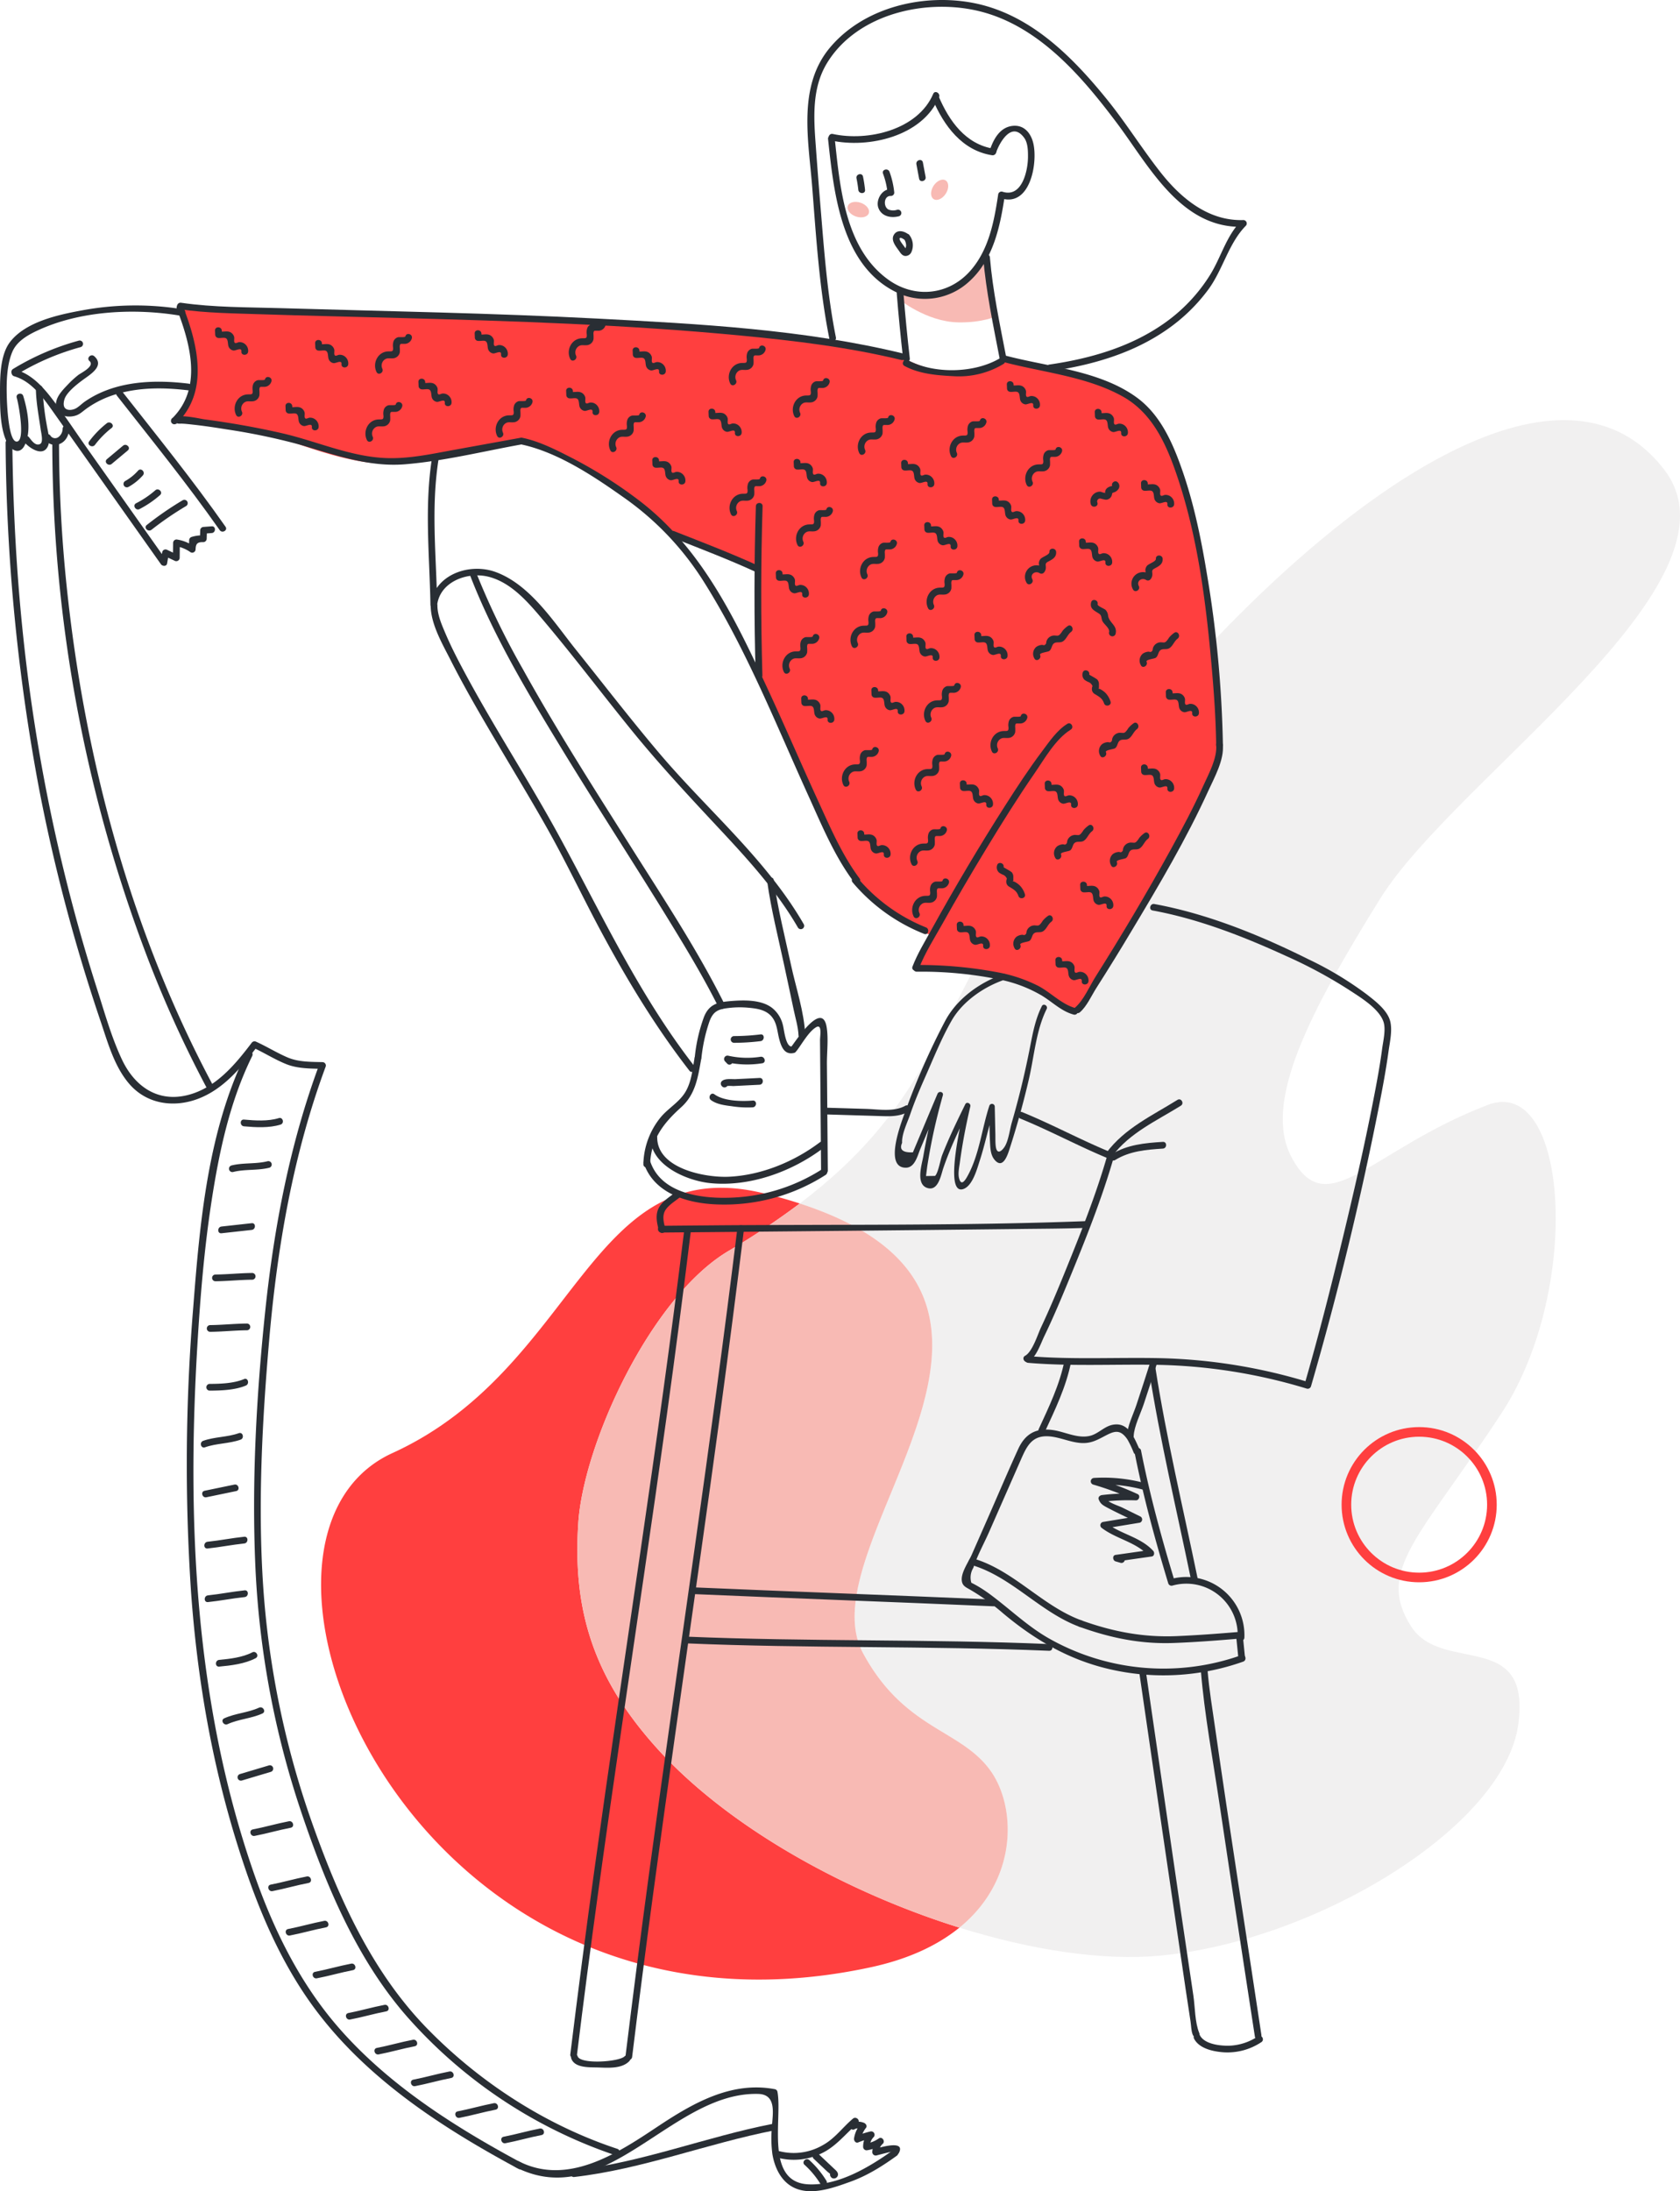 <svg xmlns="http://www.w3.org/2000/svg" width="623.934" height="813.44" viewBox="0 0 623.934 813.44">
  <g id="payment_process" data-name="payment process" transform="translate(-215.51 -134.477)">
    <g id="background">
      <g id="Group_313" data-name="Group 313">
        <path id="Path_227" data-name="Path 227" d="M583.68,792.25c-10.99-15.95-32-15.26-47.61-44-22.28-41,84.36-131.93-23.53-167,45.29-34.25,50.32-64.82,76.92-108.99,60.86-101.05,193.01-230.4,244.22-163.3,31.9,41.79-77.73,114.35-105.54,159.06-26.5,42.6-43.58,75.68-33.1,95.79,13.17,25.29,29.21-2.35,72.94-19.13,30.09-11.55,35.22,68.56,5.22,114.35s-46.99,58.3-33.63,79.2c11.47,17.93,44.6.8,39.83,36.29-5.11,38.03-74.81,80.46-133.04,85.95-21.13,1.99-47.57-1.99-74.53-10.4C593.76,832.22,592.8,805.49,583.68,792.25Z" fill="#f1f0f0"/>
        <path id="Path_228" data-name="Path 228" d="M361.25,673.9c69.33-31.61,72.76-112.47,138.09-96.39,4.72,1.16,9.11,2.41,13.2,3.74a287.673,287.673,0,0,1-26.53,17.66c-28.8,17.1-53.75,71.35-55.73,100.93-2.18,32.68,5.83,58.09,29.97,84.46,26.36,28.8,69.6,52.66,111.58,65.76-7.83,6.37-18.57,11.62-32.89,14.71C368.74,901.48,289.37,706.67,361.25,673.9Z" fill="#ff3f3f"/>
        <path id="Path_229" data-name="Path 229" d="M430.28,699.84c1.97-29.58,26.93-83.83,55.73-100.93a283.679,283.679,0,0,0,26.53-17.66c107.9,35.06,1.26,126,23.53,167,15.61,28.74,36.62,28.05,47.61,44,9.12,13.24,10.07,39.97-11.84,57.82-41.99-13.1-85.22-36.96-111.58-65.76C436.12,757.93,428.1,732.52,430.28,699.84Z" fill="#f8bab4"/>
      </g>
      <circle id="Ellipse_6" data-name="Ellipse 6" cx="27.02" cy="27.02" r="27.02" transform="translate(715.55 666.04)" fill="none" stroke="#ff3f3f" stroke-miterlimit="10" stroke-width="3.571"/>
    </g>
    <g id="character">
      <path id="Path_230" data-name="Path 230" d="M548.91,240.69s10.08,4.32,17.01,2.19c10.16-3.13,14.86-14,14.86-14l4.78,22.99s-5.11,2.45-14.19,2.28c-11.83-.22-22.15-8.68-22.15-8.68Z" fill="#f8bab4"/>
      <path id="Path_231" data-name="Path 231" d="M282.58,248.9s5.05,16.28,5.05,21.07-2.9,16.02-4.42,17.92-1.89,3.03-1.51,2.78,29.02,3.15,40.75,7.32,26.62,9.08,37.1,8.45,49.71-8.2,49.71-8.2,20.44,6.56,35.2,17.41,20.44,17.54,20.44,17.54l31.67,13.5.76,38.23s23.59,54.89,28.52,63.59,9.08,16.4,13.63,18.8,3.66,4.67,11.86,9.46,10.6,4.92,10.6,4.92l-6.18,11.23s25.11.38,37.98,5.93,20.31,11.86,21.7,11.23,20.95-34.57,25.11-41.01,26.5-47.13,27.81-53.66-2.61-52.55-5.22-66.91-6.62-36.79-17.28-53.75-26.48-20.02-36.33-22.12-21.15-5.17-21.15-5.17-8.56,7.91-19.21,5.97a69.117,69.117,0,0,1-18.24-5.97,357.575,357.575,0,0,0-43.92-7.91c-21.63-2.26-74.27-6.14-85.09-6.62S282.58,248.9,282.58,248.9Z" fill="#ff3f3f"/>
      <g id="Group_314" data-name="Group 314">
        <path id="Path_232" data-name="Path 232" d="M585.48,191.03c1.04-3.11,5.63-11.97,10.42-5.36,1.38,1.9,1.41,4.95,1.39,7.21-.05,5.04-2.25,15.14-9.5,12.76a1.263,1.263,0,0,0-1.54.87c-1.51,10.08-3.47,20.79-10.5,28.64-8,8.94-20.46,10.15-30.18,3.26-16.26-11.53-18.09-34.4-20.03-52.32-.17-1.58-2.67-1.6-2.5,0,2.16,19.97,4.83,47.23,25.75,57.07a24.2,24.2,0,0,0,26.61-4.13c9.01-8.09,11.55-20.43,13.26-31.86-.51.29-1.03.58-1.54.87,10.95,3.59,13.83-12.92,12.18-20.23-.88-3.89-3.43-7.06-7.72-6.6-4.81.52-7.15,5.07-8.51,9.15-.51,1.54,1.9,2.19,2.41.67Z" fill="#292e34"/>
      </g>
      <g id="Group_315" data-name="Group 315">
        <path id="Path_233" data-name="Path 233" d="M555.85,195.45c.34,1.79.67,3.58,1.01,5.37.3,1.58,2.71.91,2.41-.66-.34-1.79-.67-3.58-1.01-5.37-.29-1.59-2.7-.92-2.41.66Z" fill="#292e34"/>
      </g>
      <g id="Group_316" data-name="Group 316">
        <path id="Path_234" data-name="Path 234" d="M533.61,200.69c.29,1.42.52,2.84.67,4.27.16,1.58,2.67,1.6,2.5,0a48.269,48.269,0,0,0-.76-4.94c-.33-1.57-2.74-.9-2.41.67Z" fill="#292e34"/>
      </g>
      <g id="Group_317" data-name="Group 317">
        <path id="Path_235" data-name="Path 235" d="M543.45,198.92a28.861,28.861,0,0,1,1.67,7.05l1.25-1.25c-3.32-.19-5.7,4.07-4.64,6.93,1.17,3.18,4.67,3.87,7.65,3.1a1.25,1.25,0,0,0-.66-2.41,4.6,4.6,0,0,1-3.29-.1c-1.96-1.09-1.7-5.17.95-5.02a1.25,1.25,0,0,0,1.25-1.25,31.948,31.948,0,0,0-1.76-7.71c-.56-1.5-2.98-.86-2.42.66Z" fill="#292e34"/>
      </g>
      <ellipse id="Ellipse_7" data-name="Ellipse 7" cx="4.12" cy="2.7" rx="4.12" ry="2.7" transform="translate(559.984 206.918) rotate(-57.119)" fill="#f8bab4"/>
      <ellipse id="Ellipse_8" data-name="Ellipse 8" cx="2.7" cy="4.12" rx="2.7" ry="4.12" transform="translate(529.504 213.529) rotate(-71.246)" fill="#f8bab4"/>
      <g id="Group_318" data-name="Group 318">
        <path id="Path_236" data-name="Path 236" d="M551.1,223.01a4.283,4.283,0,0,1,.93,2.66c-.01.46-.27.9-.29,1.32.1,0,.2.01.3.01-.09-.12-.17-.24-.26-.35a8.863,8.863,0,0,0-.62-.89c-.33-.49-1.83-2.25-1.52-2.82.27-.5,1.35.25,1.73.51,1.33.92,2.58-1.25,1.26-2.16-1.49-1.03-3.74-1.62-4.99.12-1.51,2.1.52,4.45,1.72,6.15.59.85,1.18,1.82,2.3,1.94a2.407,2.407,0,0,0,2.31-1.39,6.272,6.272,0,0,0-.71-6.36c-.94-1.29-3.11-.05-2.16,1.26Z" fill="#292e34"/>
      </g>
      <g id="Group_319" data-name="Group 319">
        <path id="Path_237" data-name="Path 237" d="M524.13,186.62c14.09,3.07,34.02-1.6,40.13-16.05.62-1.46-1.53-2.74-2.16-1.26-5.67,13.37-24.26,17.75-37.31,14.9-1.56-.34-2.23,2.07-.66,2.41Z" fill="#292e34"/>
      </g>
      <g id="Group_320" data-name="Group 320">
        <path id="Path_238" data-name="Path 238" d="M525.95,259.7c-3.2-15.91-4.37-32.3-5.71-48.45q-.945-11.4-1.77-22.8c-.77-10.38-1.46-21.26,4.17-30.53,11.37-18.69,37.75-24.35,57.69-19,21.46,5.76,37.08,24.08,49.92,41.16,12.01,15.97,23.79,39.37,47.05,38.59-.29-.71-.59-1.42-.88-2.13-5.46,5.53-7.38,13.29-11.38,19.8a62.041,62.041,0,0,1-17.33,18.28c-12.53,8.76-27.51,13.03-42.48,15.19-1.59.23-.91,2.64.66,2.41,15.17-2.19,30.39-6.58,43.08-15.44a65.284,65.284,0,0,0,15.3-14.83c5.4-7.33,7.53-17.18,13.92-23.65a1.26,1.26,0,0,0-.88-2.13c-12.92.43-23.11-7.99-30.71-17.63-6.99-8.86-12.93-18.47-20.05-27.25-13.15-16.21-29.02-32.06-50.39-35.87-18.44-3.29-40.04,1.97-52.42,16.74-12.06,14.4-7.96,34.34-6.6,51.56,1.49,18.86,2.67,38.05,6.41,56.62.31,1.6,2.72.93,2.4-.64Z" fill="#292e34"/>
      </g>
      <g id="Group_321" data-name="Group 321">
        <path id="Path_239" data-name="Path 239" d="M283.41,249.3a108.768,108.768,0,0,0-37.83.47c-8.64,1.6-20.6,4.21-26.33,11.65-3.67,4.77-3.74,12.94-3.74,18.68,0,5.57-.01,14.71,3.17,19.54,1.57,2.38,4.2,3.31,5.82.45,2.86-5.03,1.24-13.47-.36-18.61-.48-1.53-2.89-.88-2.41.66.63,2.02,3.38,16.46-.1,16.26-2.98-.17-3.52-13.79-3.6-16.52-.15-5.35-.06-11.73,2.03-16.73,1.64-3.93,5.64-6.24,9.36-7.97,15.94-7.44,36.22-8.38,53.32-5.47,1.58.27,2.25-2.14.67-2.41Z" fill="#292e34"/>
      </g>
      <g id="Group_322" data-name="Group 322">
        <path id="Path_240" data-name="Path 240" d="M228.84,278.72c.06,5.09,1.06,10.09,1.77,15.12.2,1.43,1.07,4.76-.18,5.44-1.77.97-3.3-1.45-4.16-2.5-1.01-1.25-2.77.53-1.77,1.77,1.7,2.1,7.07,5.92,8.89,1.35.86-2.15-.21-5.62-.54-7.79a97.313,97.313,0,0,1-1.52-13.39,1.246,1.246,0,0,0-2.49,0Z" fill="#292e34"/>
      </g>
      <g id="Group_323" data-name="Group 323">
        <path id="Path_241" data-name="Path 241" d="M248.72,268.48c2.18,1.91-3.15,4.44-4.15,5.22a35.108,35.108,0,0,0-3.72,3.39c-1.53,1.61-3.63,3.7-4.3,5.89-1.25,4.1,1.78,6.6,5.71,6.07,2.5-.33,3.33-1.39,5.37-2.88a36.569,36.569,0,0,1,11.36-5.45c8.65-2.53,17.72-2.4,26.59-1.32,1.59.2,1.58-2.31,0-2.5-12.99-1.59-27.44-1.04-38.58,6.67-1.1.76-2.41,2.14-3.64,2.67-1.88.81-5.16.76-3.93-3.48.89-3.05,6.05-6.69,8.31-8.3,2.62-1.87,6.23-4.71,2.75-7.76-1.21-1.05-2.98.72-1.77,1.78Z" fill="#292e34"/>
      </g>
      <g id="Group_324" data-name="Group 324">
        <path id="Path_242" data-name="Path 242" d="M281.19,249.15c5.04,13.04,9.6,29.56-1.82,40.71.7.41,1.39.81,2.09,1.22-.27,1.34-.95.41-.04.63a8.783,8.783,0,0,0,1.45.03c1.45.05,2.9.22,4.34.38,4.14.45,8.26,1.08,12.37,1.74a237,237,0,0,1,27.15,5.65c12.98,3.72,25.47,8.44,39.21,7.32,14.37-1.18,28.74-4.74,42.91-7.31,1.58-.29.91-2.7-.66-2.41q-11.94,2.175-23.89,4.34c-8.21,1.49-16.52,3.33-24.91,3.09-13.55-.39-26.1-6.25-39.15-9.24-9.54-2.19-19.23-3.88-28.94-5.17-1.58-.21-11.68-2.64-12.26.29a1.262,1.262,0,0,0,2.09,1.22c12.09-11.82,7.85-29.2,2.46-43.14-.56-1.5-2.98-.86-2.4.65Z" fill="#292e34"/>
      </g>
      <g id="Group_325" data-name="Group 325">
        <path id="Path_243" data-name="Path 243" d="M282.11,249.27c10.01,1.45,20.26,1.53,30.35,1.87,17.23.57,34.46.93,51.69,1.39,42.1,1.12,84.27,2.48,126.21,6.49,20.08,1.92,40.27,4.32,59.9,9.1,1.56.38,2.23-2.03.66-2.41-36.89-8.97-75.68-10.98-113.46-12.96-39.23-2.05-78.5-2.72-117.76-3.88-12.24-.36-24.79-.24-36.94-2-1.55-.24-2.23,2.17-.65,2.4Z" fill="#292e34"/>
      </g>
      <g id="Group_326" data-name="Group 326">
        <path id="Path_244" data-name="Path 244" d="M408.76,299.39c13.49,2.77,26.87,11.62,37.91,19.42a108.858,108.858,0,0,1,30.37,31.85c15.68,24.92,26.61,52.61,38.75,79.33,4.9,10.79,9.63,22.31,16.79,31.84.95,1.27,3.13.03,2.16-1.26-6.47-8.63-10.87-18.93-15.34-28.67-6.28-13.68-12.21-27.51-18.54-41.16-11.98-25.85-24.52-52.41-47.59-70.16a168.468,168.468,0,0,0-26.02-16.44c-5.6-2.86-11.61-5.89-17.83-7.16-1.56-.32-2.24,2.09-.66,2.41Z" fill="#292e34"/>
      </g>
      <g id="Group_327" data-name="Group 327">
        <path id="Path_245" data-name="Path 245" d="M220.72,274.14c6.63,1.88,10.95,8.17,14.73,13.5q6.645,9.39,13.28,18.77Q262,325.175,275.29,343.95c.55.78,2.09.86,2.28-.3.21-1.21.41-2.43.62-3.64-.61.25-1.22.5-1.84.75,1.34.63,2.68,1.25,4.01,1.88a1.268,1.268,0,0,0,1.88-1.08c.02-1.86.04-3.71.06-5.57-.53.4-1.05.8-1.58,1.21a13.491,13.491,0,0,1,5.55,2.28,1.262,1.262,0,0,0,1.88-1.08c.07-2.14.71-2.72,2.87-2.67a1.27,1.27,0,0,0,1.25-1.25c.03-1.05.07-2.1.1-3.14l-1.25,1.25c1.01-.08,2.01-.15,3.02-.23,1.59-.12,1.61-2.62,0-2.5-1.01.08-2.01.15-3.02.23a1.277,1.277,0,0,0-1.25,1.25c-.03,1.05-.07,2.1-.1,3.14l1.25-1.25a13.223,13.223,0,0,0-4.34.57,1.3,1.3,0,0,0-.92,1.21c-.04,1.13-.07,2.26-.11,3.39.63-.36,1.25-.72,1.88-1.08a14.421,14.421,0,0,0-6.15-2.53A1.269,1.269,0,0,0,279.8,336c-.02,1.86-.04,3.71-.06,5.57.63-.36,1.25-.72,1.88-1.08-1.34-.63-2.68-1.25-4.01-1.88a1.265,1.265,0,0,0-1.84.75c-.21,1.21-.41,2.43-.62,3.64l2.28-.3q-15.015-21.225-30.02-42.44c-4.41-6.24-8.6-12.72-13.34-18.72-3.35-4.24-7.37-8.3-12.7-9.81a1.249,1.249,0,0,0-.65,2.41Z" fill="#292e34"/>
      </g>
      <g id="Group_328" data-name="Group 328">
        <path id="Path_246" data-name="Path 246" d="M258.93,281.36c12.93,16.47,26.15,32.77,38.18,49.92.92,1.31,3.09.06,2.16-1.26-12.15-17.33-25.5-33.79-38.57-50.43-1-1.27-2.76.51-1.77,1.77Z" fill="#292e34"/>
      </g>
      <g id="Group_329" data-name="Group 329">
        <path id="Path_247" data-name="Path 247" d="M221.6,273.61a92.7,92.7,0,0,1,23.87-10.28,1.25,1.25,0,0,0-.66-2.41,94.873,94.873,0,0,0-24.46,10.53,1.248,1.248,0,0,0,1.25,2.16Z" fill="#292e34"/>
      </g>
      <g id="Group_330" data-name="Group 330">
        <path id="Path_248" data-name="Path 248" d="M271.78,331.14a118.826,118.826,0,0,1,12.86-8.81,1.251,1.251,0,0,0-1.26-2.16,122.21,122.21,0,0,0-13.36,9.2c-1.27,1,.51,2.76,1.76,1.77Z" fill="#292e34"/>
      </g>
      <g id="Group_331" data-name="Group 331">
        <path id="Path_249" data-name="Path 249" d="M267.33,323.46a37.74,37.74,0,0,0,7.62-5.2c1.21-1.06-.56-2.82-1.77-1.77a35.064,35.064,0,0,1-7.12,4.81c-1.43.73-.16,2.89,1.27,2.16Z" fill="#292e34"/>
      </g>
      <g id="Group_332" data-name="Group 332">
        <path id="Path_250" data-name="Path 250" d="M263.22,315.24a20.341,20.341,0,0,0,5.35-4.29c1.07-1.2-.7-2.97-1.77-1.77a18.3,18.3,0,0,1-4.85,3.9,1.254,1.254,0,0,0,1.27,2.16Z" fill="#292e34"/>
      </g>
      <g id="Group_333" data-name="Group 333">
        <path id="Path_251" data-name="Path 251" d="M256.99,306.7c2-1.67,3.99-3.34,5.99-5.01,1.23-1.03-.54-2.79-1.77-1.77-2,1.67-3.99,3.34-5.99,5.01-1.23,1.04.54,2.8,1.77,1.77Z" fill="#292e34"/>
      </g>
      <g id="Group_334" data-name="Group 334">
        <path id="Path_252" data-name="Path 252" d="M250.79,299.61a33.812,33.812,0,0,1,6.17-6.25c1.27-.99-.51-2.75-1.77-1.77a35.306,35.306,0,0,0-6.57,6.75c-.95,1.3,1.22,2.55,2.17,1.27Z" fill="#292e34"/>
      </g>
      <g id="Group_335" data-name="Group 335">
        <path id="Path_253" data-name="Path 253" d="M217.59,298.77a718.978,718.978,0,0,0,12.56,129.19q5.685,29.355,14.05,58.1,4.05,13.92,8.71,27.66c2.67,7.9,5.08,16.73,10.65,23.17,6.45,7.45,16.41,8.9,25.41,5.53,9.51-3.56,16.17-11.68,22.13-19.52l-1.71.45c4.2,1.89,8.17,4.46,12.45,6.17,4.22,1.69,8.98,1.63,13.45,1.75-.4-.53-.8-1.05-1.21-1.58-10.89,29.34-16.77,60.21-20.04,91.26-3.31,31.41-5.08,63.65-3.68,95.22a331.57,331.57,0,0,0,17.05,91.04c9.07,26.91,20.6,54.77,39.59,76.26a179.831,179.831,0,0,0,77.13,51.13c1.53.51,2.19-1.91.66-2.41-26.57-8.77-51.1-24.67-70.61-44.65-20.4-20.9-32.59-47.89-42.32-75.1a329.806,329.806,0,0,1-18.61-89.12c-2.01-30.3-.38-61.25,2.24-91.47,2.99-34.5,8.92-68.94,21-101.5a1.263,1.263,0,0,0-1.21-1.58c-4.33-.11-8.9-.01-12.96-1.74-3.99-1.7-7.71-4.04-11.67-5.83a1.306,1.306,0,0,0-1.71.45c-6.19,8.15-13.36,16.75-23.74,19.35-11.19,2.81-19.74-3.31-24.39-13.17-3.87-8.21-6.39-17.24-9.15-25.88q-3.84-12.015-7.22-24.17a660.336,660.336,0,0,1-20.63-110.13c-2.32-22.88-3.49-45.87-3.72-68.87a1.251,1.251,0,0,0-2.5-.01Z" fill="#292e34"/>
      </g>
      <g id="Group_336" data-name="Group 336">
        <path id="Path_254" data-name="Path 254" d="M234.93,299.13a539.1,539.1,0,0,0,35.35,190.84,432.076,432.076,0,0,0,21.97,48.31c.76,1.42,2.92.16,2.16-1.26-30.37-56.92-47.52-121.1-54.16-185.08a523.069,523.069,0,0,1-2.82-52.8,1.251,1.251,0,0,0-2.5-.01Z" fill="#292e34"/>
      </g>
      <g id="Group_337" data-name="Group 337">
        <path id="Path_255" data-name="Path 255" d="M307.01,525.23c-14.23,28.81-17.26,62.69-19.71,94.28a712.507,712.507,0,0,0-.83,106.06c2.35,32.71,7.94,64.72,17.93,95.98,6.89,21.57,15.65,42.65,29.59,60.69,19.35,25.06,46.55,42.57,74.1,57.39,1.42.76,2.68-1.4,1.26-2.16-24.65-13.26-48.97-28.57-67.62-49.75-15.17-17.24-25.09-37.83-32.47-59.41-21.35-62.39-24.36-128.84-20.46-194.22,1.07-17.95,2.54-35.94,5.28-53.72,2.83-18.38,6.81-37.11,15.1-53.88.7-1.44-1.45-2.71-2.17-1.26Z" fill="#292e34"/>
      </g>
      <g id="Group_338" data-name="Group 338">
        <path id="Path_256" data-name="Path 256" d="M407.07,939.03c33.57,16.96,57.95-28.11,90.04-27.23,6.99.19,5.33,7.5,5.07,12.4a44.9,44.9,0,0,0,.19,9.97c.87,5.15,3.36,10.38,8.37,12.6,6.39,2.82,14.48-.18,20.58-2.37,6.3-2.27,11.83-5.75,17.24-9.65,1.29-.93.05-3.1-1.26-2.16-8.7,6.27-20.45,13.34-31.64,12.77-16.18-.83-9.5-24.54-11.43-34.43a1.216,1.216,0,0,0-.87-.87c-16.35-3.14-30.84,5.36-43.95,14.09-14.71,9.79-33.09,21.82-51.08,12.73-1.43-.73-2.7,1.43-1.26,2.15Z" fill="#292e34"/>
      </g>
      <g id="Group_339" data-name="Group 339">
        <path id="Path_257" data-name="Path 257" d="M549.38,933.66c2.51-5.06-7.54-1.79-8.98-1.46.53.4,1.05.8,1.58,1.21a3.946,3.946,0,0,1,1.42-3.13c.96-.98-.31-2.79-1.51-1.96a11.511,11.511,0,0,1-4.89,1.95c.53.4,1.05.8,1.58,1.21a4.823,4.823,0,0,1,1.39-3.65,1.26,1.26,0,0,0-1.22-2.09,37.012,37.012,0,0,0-5.17,1.65l1.54,1.54a10.031,10.031,0,0,1,2.02-4.55c.54-.7-.09-1.58-.75-1.84a5.414,5.414,0,0,0-4.27.03c-1.47.59-.83,3.01.66,2.41a2.826,2.826,0,0,1,2.94-.03c-.25-.61-.5-1.22-.75-1.84a11.254,11.254,0,0,0-2.27,5.15c-.15.83.56,1.93,1.54,1.54a37.9,37.9,0,0,1,5.17-1.65c-.41-.7-.81-1.39-1.22-2.09a7.555,7.555,0,0,0-2.12,5.42,1.275,1.275,0,0,0,1.58,1.21,13.037,13.037,0,0,0,5.49-2.2c-.5-.65-1.01-1.31-1.51-1.96a7.142,7.142,0,0,0-2.16,4.89,1.27,1.27,0,0,0,1.58,1.21c.41-.09,6.25-1.69,6.41-1.44v-1.26c-.08.16-.16.33-.24.49-.72,1.41,1.44,2.68,2.16,1.24Z" fill="#292e34"/>
      </g>
      <g id="Group_340" data-name="Group 340">
        <path id="Path_258" data-name="Path 258" d="M532.26,920.99c-3.82,3.23-6.71,7.4-11.18,9.83a21.486,21.486,0,0,1-16.02,2.26,1.25,1.25,0,0,0-.66,2.41,23.332,23.332,0,0,0,15.73-1.4c5.79-2.57,9.19-7.35,13.9-11.33,1.22-1.05-.55-2.81-1.77-1.77Z" fill="#292e34"/>
      </g>
      <g id="Group_341" data-name="Group 341">
        <path id="Path_259" data-name="Path 259" d="M517.71,935.87c1.16,1.1,2.33,2.2,3.49,3.29.52.49,1.03.98,1.55,1.46.35.33,1.43,1.05,1.53,1.49.11-.41.21-.81.32-1.22a1.919,1.919,0,0,0-.14.15c.29-.12.59-.24.88-.37a1.476,1.476,0,0,0-.21.01c.36.21.72.41,1.08.62l-.09-.15c-.84-1.37-3-.12-2.16,1.26l.09.15a1.272,1.272,0,0,0,1.08.62,1.51,1.51,0,0,0,1.6-1.41c.04-.97-.81-1.61-1.44-2.2q-2.91-2.745-5.81-5.49c-1.17-1.08-2.94.68-1.77,1.79Z" fill="#292e34"/>
      </g>
      <g id="Group_342" data-name="Group 342">
        <path id="Path_260" data-name="Path 260" d="M514.31,938.12a33.009,33.009,0,0,1,5.95,7.16c.84,1.37,3.01.11,2.16-1.26a35.578,35.578,0,0,0-6.34-7.66c-1.19-1.09-2.97.68-1.77,1.76Z" fill="#292e34"/>
      </g>
      <g id="Group_343" data-name="Group 343">
        <path id="Path_261" data-name="Path 261" d="M428.74,942.64c25.38-2.89,49.38-12.44,74.36-17.31,1.58-.31.91-2.72-.66-2.41-24.75,4.83-48.55,14.35-73.7,17.22-1.58.18-1.6,2.68,0,2.5Z" fill="#292e34"/>
      </g>
      <g id="Group_344" data-name="Group 344">
        <path id="Path_262" data-name="Path 262" d="M306.12,552.6c4.29.39,9.42.67,13.58-.64,1.53-.48.88-2.9-.66-2.41-3.93,1.24-8.85.92-12.91.55-1.61-.15-1.6,2.35-.01,2.5Z" fill="#292e34"/>
      </g>
      <g id="Group_345" data-name="Group 345">
        <path id="Path_263" data-name="Path 263" d="M302.1,569.55c4.37-1.11,9.06-.47,13.44-1.58a1.25,1.25,0,0,0-.66-2.41c-4.37,1.11-9.06.47-13.44,1.58a1.25,1.25,0,0,0,.66,2.41Z" fill="#292e34"/>
      </g>
      <g id="Group_346" data-name="Group 346">
        <path id="Path_264" data-name="Path 264" d="M297.76,592.3q5.61-.615,11.23-1.24c1.58-.17,1.6-2.68,0-2.5q-5.61.615-11.23,1.24c-1.58.17-1.6,2.68,0,2.5Z" fill="#292e34"/>
      </g>
      <g id="Group_347" data-name="Group 347">
        <path id="Path_265" data-name="Path 265" d="M295.48,610.12c4.58-.04,9.15-.54,13.73-.58a1.251,1.251,0,0,0,0-2.5c-4.58.04-9.15.54-13.73.58a1.251,1.251,0,0,0,0,2.5Z" fill="#292e34"/>
      </g>
      <g id="Group_348" data-name="Group 348">
        <path id="Path_266" data-name="Path 266" d="M293.52,628.89c4.58-.04,9.15-.54,13.73-.58a1.251,1.251,0,0,0,0-2.5c-4.58.04-9.15.54-13.73.58a1.251,1.251,0,0,0,0,2.5Z" fill="#292e34"/>
      </g>
      <g id="Group_349" data-name="Group 349">
        <path id="Path_267" data-name="Path 267" d="M293.35,650.72c4.28-.02,9.47-.2,13.46-1.88,1.46-.61.82-3.04-.66-2.41-3.83,1.61-8.69,1.77-12.8,1.79a1.251,1.251,0,0,0,0,2.5Z" fill="#292e34"/>
      </g>
      <g id="Group_350" data-name="Group 350">
        <path id="Path_268" data-name="Path 268" d="M291.63,671.76c4.25-1.52,8.98-1.32,13.23-2.84,1.5-.54.86-2.95-.66-2.41-4.25,1.52-8.98,1.32-13.23,2.84-1.51.54-.86,2.95.66,2.41Z" fill="#292e34"/>
      </g>
      <g id="Group_351" data-name="Group 351">
        <path id="Path_269" data-name="Path 269" d="M292.16,690.3q5.535-1.14,11.06-2.29c1.57-.33.91-2.74-.66-2.41q-5.535,1.14-11.06,2.29c-1.58.32-.91,2.73.66,2.41Z" fill="#292e34"/>
      </g>
      <g id="Group_352" data-name="Group 352">
        <path id="Path_270" data-name="Path 270" d="M292.6,709.32c4.56-.47,9.06-1.39,13.62-1.86,1.58-.16,1.6-2.67,0-2.5-4.56.47-9.06,1.39-13.62,1.86-1.59.17-1.61,2.67,0,2.5Z" fill="#292e34"/>
      </g>
      <g id="Group_353" data-name="Group 353">
        <path id="Path_271" data-name="Path 271" d="M292.74,729.22c4.56-.47,9.06-1.39,13.62-1.86,1.58-.16,1.6-2.67,0-2.5-4.56.47-9.06,1.39-13.62,1.86-1.58.16-1.6,2.66,0,2.5Z" fill="#292e34"/>
      </g>
      <g id="Group_354" data-name="Group 354">
        <path id="Path_272" data-name="Path 272" d="M296.9,753.17c4.42-.4,9.58-1.03,13.56-3.13,1.42-.75.16-2.91-1.26-2.16-3.54,1.86-8.36,2.43-12.29,2.79-1.6.14-1.61,2.64-.01,2.5Z" fill="#292e34"/>
      </g>
      <g id="Group_355" data-name="Group 355">
        <path id="Path_273" data-name="Path 273" d="M300.04,774.53c4.1-1.88,8.83-2.08,12.94-3.96,1.46-.67.19-2.82-1.26-2.16-4.1,1.88-8.83,2.08-12.94,3.96-1.47.67-.2,2.82,1.26,2.16Z" fill="#292e34"/>
      </g>
      <g id="Group_356" data-name="Group 356">
        <path id="Path_274" data-name="Path 274" d="M305.28,795.47q5.415-1.62,10.82-3.23a1.25,1.25,0,0,0-.66-2.41q-5.415,1.62-10.82,3.23a1.25,1.25,0,0,0,.66,2.41Z" fill="#292e34"/>
      </g>
      <g id="Group_357" data-name="Group 357">
        <path id="Path_275" data-name="Path 275" d="M310.07,816.02c4.5-.86,8.91-2.17,13.41-3.03,1.58-.3.91-2.71-.66-2.41-4.5.86-8.91,2.17-13.41,3.03-1.59.3-.92,2.71.66,2.41Z" fill="#292e34"/>
      </g>
      <g id="Group_358" data-name="Group 358">
        <path id="Path_276" data-name="Path 276" d="M316.71,836.51c4.5-.86,8.91-2.17,13.41-3.03,1.58-.3.91-2.71-.66-2.41-4.5.86-8.91,2.17-13.41,3.03-1.58.3-.92,2.71.66,2.41Z" fill="#292e34"/>
      </g>
      <g id="Group_359" data-name="Group 359">
        <path id="Path_277" data-name="Path 277" d="M323.18,852.99c4.5-.86,8.91-2.17,13.41-3.03,1.58-.3.91-2.71-.66-2.41-4.5.86-8.91,2.17-13.41,3.03-1.58.3-.91,2.71.66,2.41Z" fill="#292e34"/>
      </g>
      <g id="Group_360" data-name="Group 360">
        <path id="Path_278" data-name="Path 278" d="M333.19,868.88c4.5-.86,8.91-2.17,13.41-3.03,1.58-.3.91-2.71-.66-2.41-4.5.86-8.91,2.17-13.41,3.03-1.58.3-.92,2.71.66,2.41Z" fill="#292e34"/>
      </g>
      <g id="Group_361" data-name="Group 361">
        <path id="Path_279" data-name="Path 279" d="M345.55,884.18c4.5-.86,8.91-2.17,13.41-3.03,1.58-.3.91-2.71-.66-2.41-4.5.86-8.91,2.17-13.41,3.03-1.58.31-.91,2.72.66,2.41Z" fill="#292e34"/>
      </g>
      <g id="Group_362" data-name="Group 362">
        <path id="Path_280" data-name="Path 280" d="M356.14,897.13c4.5-.86,8.91-2.17,13.41-3.03,1.58-.3.91-2.71-.66-2.41-4.5.86-8.91,2.17-13.41,3.03-1.58.3-.91,2.71.66,2.41Z" fill="#292e34"/>
      </g>
      <g id="Group_363" data-name="Group 363">
        <path id="Path_281" data-name="Path 281" d="M369.68,908.91c4.5-.86,8.91-2.17,13.41-3.03,1.58-.3.91-2.71-.66-2.41-4.5.86-8.91,2.17-13.41,3.03-1.58.3-.91,2.71.66,2.41Z" fill="#292e34"/>
      </g>
      <g id="Group_364" data-name="Group 364">
        <path id="Path_282" data-name="Path 282" d="M386.16,920.68c4.5-.86,8.91-2.17,13.41-3.03,1.58-.3.91-2.71-.66-2.41-4.5.86-8.91,2.17-13.41,3.03-1.58.3-.91,2.71.66,2.41Z" fill="#292e34"/>
      </g>
      <g id="Group_365" data-name="Group 365">
        <path id="Path_283" data-name="Path 283" d="M403.23,930.1c4.5-.86,8.91-2.17,13.41-3.03,1.58-.3.91-2.71-.66-2.41-4.5.86-8.91,2.17-13.41,3.03-1.58.3-.91,2.71.66,2.41Z" fill="#292e34"/>
      </g>
      <g id="Group_366" data-name="Group 366">
        <path id="Path_284" data-name="Path 284" d="M376.04,303.92c-3,18.5-.99,36.53-.67,55.09a1.251,1.251,0,0,0,2.5,0c1.12-8.67,11.28-12.32,18.9-10.47,8.07,1.96,14.14,8.69,19.3,14.76,11.79,13.85,22.73,28.41,34.2,42.52,10.59,13.02,21.96,25.15,33.4,37.4,10.27,11.01,20.63,22.51,28.19,35.61a1.251,1.251,0,0,0,2.16-1.26c-13.89-24.07-35.89-42.5-53.68-63.51-10.61-12.53-20.63-25.54-30.9-38.35-8.2-10.23-16.9-24.08-29.76-28.85-9.75-3.61-22.85.86-24.31,12.15h2.5c-.31-18.32-2.38-36.16.58-54.43.26-1.57-2.15-2.25-2.41-.66Z" fill="#292e34"/>
      </g>
      <g id="Group_367" data-name="Group 367">
        <path id="Path_285" data-name="Path 285" d="M375.46,359.31c.05,6.9,4.34,14.18,7.36,20.14,5.47,10.81,11.63,21.27,17.79,31.7,6.1,10.33,12.34,20.58,18.22,31.03,7.26,12.9,13.54,26.33,20.58,39.34,9.5,17.58,19.88,34.66,32.16,50.45.99,1.27,2.74-.51,1.77-1.77-20.52-26.37-34.32-56.29-50.22-85.44-11.02-20.21-23.64-39.5-34.57-59.76-2.7-5-5.34-10.05-7.57-15.28-1.37-3.23-3-6.85-3.02-10.42a1.251,1.251,0,0,0-2.5.01Z" fill="#292e34"/>
      </g>
      <g id="Group_368" data-name="Group 368">
        <path id="Path_286" data-name="Path 286" d="M390.23,348.43c8.56,22.02,20.85,42.58,33.09,62.71,13.67,22.48,28.09,44.48,41.81,66.93,6.08,9.94,12.07,19.97,17.28,30.4.72,1.44,2.88.17,2.16-1.26-9.92-19.87-22.24-38.56-34.09-57.31-13.99-22.14-28.14-44.22-40.84-67.12a288.3,288.3,0,0,1-17-35.01c-.58-1.49-3-.85-2.41.66Z" fill="#292e34"/>
      </g>
      <g id="Group_369" data-name="Group 369">
        <path id="Path_287" data-name="Path 287" d="M556.8,493.99c2.19-5.74,5.69-11.17,8.68-16.51q7.935-14.16,16.37-28.01c5.73-9.44,11.6-18.83,17.88-27.92,3.66-5.3,7.78-12.73,13.44-16.21,1.37-.84.11-3-1.26-2.16-3.84,2.36-6.69,6.61-9.34,10.14-4.94,6.58-9.46,13.48-13.88,20.41q-14.325,22.455-27.22,45.81c-2.47,4.47-5.25,8.99-7.08,13.78-.57,1.51,1.84,2.16,2.41.67Z" fill="#292e34"/>
      </g>
      <g id="Group_370" data-name="Group 370">
        <path id="Path_288" data-name="Path 288" d="M588.16,268.86c14.62,3.88,31.17,5.37,44.51,12.92,10.5,5.94,15.62,16.83,19.45,27.79,8.17,23.37,11.32,48.65,13.46,73.2.82,9.45,1.49,18.94,1.61,28.43a1.251,1.251,0,0,0,2.5,0,427.654,427.654,0,0,0-6.05-64.29c-2.13-12.84-4.8-25.7-9.1-38-3.44-9.84-7.93-20.2-16.51-26.62-13.71-10.25-33.13-11.57-49.19-15.83a1.248,1.248,0,0,0-.68,2.4Z" fill="#292e34"/>
      </g>
      <g id="Group_371" data-name="Group 371">
        <path id="Path_289" data-name="Path 289" d="M555.91,495.2a144.347,144.347,0,0,1,31.59,3.07,50.143,50.143,0,0,1,14.98,5.83c3.98,2.42,7.22,5.8,11.82,7.03a1.25,1.25,0,0,0,.66-2.41c-5.26-1.42-9.27-5.92-14.09-8.37a55.727,55.727,0,0,0-14.32-4.83,156.681,156.681,0,0,0-30.64-2.81,1.246,1.246,0,0,0,0,2.49Z" fill="#292e34"/>
      </g>
      <g id="Group_372" data-name="Group 372">
        <path id="Path_290" data-name="Path 290" d="M667.18,410.96c.46,4.94-2.78,10.79-4.73,15.1-3.65,8.1-7.83,15.96-12.11,23.74-8.82,16.04-18.2,31.8-27.97,47.28-2.17,3.44-4.41,8.73-7.57,11.42-1.23,1.05.55,2.81,1.77,1.77,2.55-2.17,4.34-6.24,6.1-9q6.72-10.53,13.12-21.26c10.14-16.89,20.29-34.01,28.47-51.95,2.25-4.94,5.92-11.44,5.4-17.09-.13-1.6-2.63-1.61-2.48-.01Z" fill="#292e34"/>
      </g>
      <g id="Group_373" data-name="Group 373">
        <path id="Path_291" data-name="Path 291" d="M643.57,472.47c17.08,3.13,33.87,9.7,49.6,16.91a173.191,173.191,0,0,1,23.2,12.48c4.09,2.69,11.38,6.99,12.98,12.03.91,2.85-.16,7.08-.53,9.93-.87,6.62-2.12,13.19-3.4,19.73-3.34,17.06-7.24,34.02-11.32,50.92-4.36,18.07-8.92,36.12-14.11,53.98.51-.29,1.03-.58,1.54-.87a204.784,204.784,0,0,0-55.47-8.92c-16.26-.33-32.48.61-48.72-.76-1.6-.14-1.59,2.37,0,2.5,15.79,1.33,31.58.49,47.39.73a203.176,203.176,0,0,1,56.13,8.85,1.277,1.277,0,0,0,1.54-.87c9.97-34.33,18.42-69.3,25.33-104.37,1.3-6.6,2.54-13.22,3.45-19.88.47-3.41,1.48-7.7.67-11.13-.99-4.23-5.72-7.76-8.94-10.26a126.86,126.86,0,0,0-21.41-12.86c-17.92-8.93-37.49-16.91-57.26-20.53-1.57-.31-2.25,2.1-.67,2.39Z" fill="#292e34"/>
      </g>
      <g id="Group_374" data-name="Group 374">
        <path id="Path_292" data-name="Path 292" d="M594.45,549.73c11.26,4.59,21.96,10.44,33.22,15.03-.29-.51-.58-1.03-.87-1.54-4.15,14.52-9.8,28.69-15.47,42.67-2.92,7.21-5.92,14.39-9.23,21.43-1.21,2.58-3.17,8.99-5.88,10.46-1.42.76-.16,2.92,1.26,2.16,2.87-1.55,4.56-6.74,5.86-9.42,3.27-6.76,6.19-13.7,9.05-20.65,6.18-15.04,12.34-30.32,16.82-45.98a1.29,1.29,0,0,0-.87-1.54c-11.26-4.59-21.96-10.44-33.22-15.03-1.49-.61-2.14,1.81-.67,2.41Z" fill="#292e34"/>
      </g>
      <g id="Group_375" data-name="Group 375">
        <path id="Path_293" data-name="Path 293" d="M661.48,754.53c1.35,16.46,4.45,32.92,6.88,49.24q5.115,34.38,10.43,68.73c.93,6.03,1.87,12.06,2.78,18.09.24,1.59,2.65.91,2.41-.66-5.7-38-11.75-75.96-17.19-114-1.02-7.1-2.22-14.24-2.81-21.4-.13-1.59-2.63-1.6-2.5,0Z" fill="#292e34"/>
      </g>
      <g id="Group_376" data-name="Group 376">
        <path id="Path_294" data-name="Path 294" d="M469.58,591.53c-9.67,79.25-22.37,158.08-33.33,237.16q-4.74,34.185-8.94,68.45c-.19,1.59,2.31,1.58,2.5,0,9.67-79.25,22.37-158.08,33.33-237.16q4.74-34.185,8.94-68.45c.19-1.59-2.31-1.58-2.5,0Z" fill="#292e34"/>
      </g>
      <g id="Group_377" data-name="Group 377">
        <path id="Path_295" data-name="Path 295" d="M489.35,590.53c-9.76,79.95-21.98,159.57-32.78,239.38q-4.605,34.05-8.79,68.15c-.19,1.59,2.31,1.58,2.5,0,9.76-79.95,21.98-159.57,32.78-239.38q4.605-34.05,8.79-68.15c.2-1.59-2.31-1.58-2.5,0Z" fill="#292e34"/>
      </g>
      <g id="Group_378" data-name="Group 378">
        <path id="Path_296" data-name="Path 296" d="M638.64,755.46q8.5,58.635,17.17,117.23.915,6.105,1.85,12.2c.24,1.53.23,3.53.84,4.98s3.03.82,2.41-.66c-1.66-3.98-1.56-9.66-2.19-13.87q-2.385-15.825-4.7-31.66-5.3-36.03-10.53-72.07-1.215-8.4-2.44-16.8c-.23-1.6-2.64-.92-2.41.65Z" fill="#292e34"/>
      </g>
      <g id="Group_379" data-name="Group 379">
        <path id="Path_297" data-name="Path 297" d="M532.18,462.06a67.122,67.122,0,0,0,26.57,19.11c1.49.6,2.14-1.82.66-2.41a64.677,64.677,0,0,1-25.46-18.47c-1.05-1.23-2.81.54-1.77,1.77Z" fill="#292e34"/>
      </g>
      <g id="Group_380" data-name="Group 380">
        <path id="Path_298" data-name="Path 298" d="M561.94,171.46c4.14,9.72,10.92,18.92,22.01,20.65,1.57.25,2.25-2.16.66-2.41-10.5-1.64-16.62-10.35-20.52-19.51-.62-1.46-2.78-.19-2.15,1.27Z" fill="#292e34"/>
      </g>
      <g id="Group_389" data-name="Group 389">
        <g id="Group_381" data-name="Group 381">
          <path id="Path_299" data-name="Path 299" d="M610.86,639.54c-1.79,8.99-5.77,17.18-9.58,25.45-.67,1.45,1.48,2.72,2.16,1.26,3.9-8.46,8-16.85,9.83-26.05.32-1.57-2.09-2.24-2.41-.66Z" fill="#292e34"/>
        </g>
        <g id="Group_382" data-name="Group 382">
          <path id="Path_300" data-name="Path 300" d="M642.72,640.15c-1.65,5.27-3.41,10.51-5.12,15.76-1.15,3.54-3.44,7.94-3.55,11.72-.05,1.61,2.45,1.61,2.5,0,.1-3.57,2.65-8.57,3.8-12.1,1.59-4.9,3.24-9.79,4.78-14.71.48-1.54-1.93-2.2-2.41-.67Z" fill="#292e34"/>
        </g>
        <g id="Group_388" data-name="Group 388">
          <g id="Group_383" data-name="Group 383">
            <path id="Path_301" data-name="Path 301" d="M638.69,672.45c-1.99-4.27-4.01-10.09-9.81-9.08-3.24.56-5.43,3.39-8.6,4.14-4.49,1.07-9.14-1.45-13.51-2.12-6.37-.97-10.49,1.26-13.13,7.04-3.91,8.56-7.58,17.24-11.37,25.85q-2.94,6.69-5.88,13.37c-1.17,2.67-4.01,6.57-3.68,9.6.21,1.9,1.42,2.42,3.02,3.32a81.2,81.2,0,0,1,12.31,8.81c11.6,9.72,24.15,17.09,38.99,20.61a88.672,88.672,0,0,0,50.19-2.67c1.5-.54.86-2.95-.66-2.41a86.351,86.351,0,0,1-71.86-6.42c-7.49-4.33-13.65-10.23-20.5-15.41a56.946,56.946,0,0,0-4.94-3.4c-.98-.59-1.98-1.14-3.01-1.65a6.853,6.853,0,0,1,.75-5.54c1.46-4.55,3.95-8.99,5.88-13.37q5.88-13.365,11.76-26.74c2.23-5.08,4.16-9.24,10.69-8.67,3.89.34,7.51,2.11,11.41,2.43,3.5.29,5.71-.8,8.7-2.38,3.68-1.95,5.97-3.05,8.77,1.06a34.377,34.377,0,0,1,2.33,4.9c.67,1.45,2.82.18,2.15-1.27Z" fill="#292e34"/>
          </g>
          <g id="Group_384" data-name="Group 384">
            <path id="Path_302" data-name="Path 302" d="M677.88,749.65c-.27-2.71-.54-5.41-.82-8.12a1.263,1.263,0,0,0-1.25-1.25c-7.74.65-15.49,1.24-23.25,1.57-12.48.53-23.8-1.66-35.49-5.87-1.52-.55-2.17,1.87-.66,2.41,11.52,4.15,22.71,6.46,35.01,6.01,8.14-.3,16.28-.94,24.4-1.62l-1.25-1.25c.28,2.71.55,5.41.82,8.12.15,1.58,2.65,1.6,2.49,0Z" fill="#292e34"/>
          </g>
          <g id="Group_385" data-name="Group 385">
            <path id="Path_303" data-name="Path 303" d="M677.66,742.42a21.6,21.6,0,0,0-27.41-21.72c.51.29,1.03.58,1.54.87-4.84-16-9.28-32.2-12.51-48.61-.31-1.58-2.72-.91-2.41.66,3.23,16.41,7.67,32.6,12.51,48.61a1.272,1.272,0,0,0,1.54.87,19.076,19.076,0,0,1,24.24,19.31,1.251,1.251,0,0,0,2.5.01Z" fill="#292e34"/>
          </g>
          <g id="Group_386" data-name="Group 386">
            <path id="Path_304" data-name="Path 304" d="M617.16,736.01c-14.66-5.36-25.28-18.71-40.33-23.02a1.25,1.25,0,0,0-.66,2.41c14.98,4.3,25.68,17.67,40.33,23.02,1.51.56,2.16-1.86.66-2.41Z" fill="#292e34"/>
          </g>
          <g id="Group_387" data-name="Group 387">
            <path id="Path_305" data-name="Path 305" d="M640.62,685.03a58.61,58.61,0,0,0-18.79-1.9,1.258,1.258,0,0,0-.33,2.46,112.218,112.218,0,0,1,15.25,5.68c.21-.78.42-1.55.63-2.33a81.916,81.916,0,0,0-12.62.55c-.73.09-1.52.74-1.21,1.58.65,1.74,1.64,2.25,3.29,3.13,3.6,1.91,7.34,3.62,10.99,5.42l.3-2.28q-6.525,1.065-13.05,2.14a1.255,1.255,0,0,0-.55,2.09c5.41,4.22,12.8,5.27,17.51,10.4.18-.7.37-1.39.55-2.09q-6.375.915-12.76,1.82c-1.29.18-1.09,2.1,0,2.41.62.18,1.25.36,1.88.54a1.25,1.25,0,0,0,.66-2.41c-.62-.18-1.25-.36-1.88-.54v2.41q6.375-.915,12.76-1.82c.99-.14,1.12-1.47.55-2.09-4.8-5.22-12.05-6.15-17.51-10.4-.18.7-.37,1.39-.55,2.09q6.525-1.065,13.05-2.14a1.259,1.259,0,0,0,.3-2.28c-2.25-1.11-4.51-2.22-6.76-3.33-1.54-.76-5.7-1.94-6.37-3.72-.4.53-.8,1.05-1.21,1.58a81.807,81.807,0,0,1,12.62-.55c1.18.04,1.78-1.8.63-2.33a116.174,116.174,0,0,0-15.85-5.93l-.33,2.46a56.474,56.474,0,0,1,18.12,1.81,1.263,1.263,0,0,0,.68-2.43Z" fill="#292e34"/>
          </g>
        </g>
      </g>
      <g id="Group_390" data-name="Group 390">
        <path id="Path_306" data-name="Path 306" d="M658.99,891.32c1.88,3.59,6.84,4.68,10.58,5a22.688,22.688,0,0,0,14.39-3.74c1.35-.87.09-3.04-1.26-2.16a20.515,20.515,0,0,1-10.23,3.46c-3.35.16-9.52-.4-11.32-3.82-.75-1.43-2.9-.17-2.16,1.26Z" fill="#292e34"/>
      </g>
      <g id="Group_391" data-name="Group 391">
        <path id="Path_307" data-name="Path 307" d="M660.27,720.29c-5.38-26.07-11.6-51.96-15.69-78.27-.25-1.58-2.66-.91-2.41.66,4.09,26.31,10.31,52.21,15.69,78.27.32,1.58,2.73.91,2.41-.66Z" fill="#292e34"/>
      </g>
      <g id="Group_392" data-name="Group 392">
        <path id="Path_308" data-name="Path 308" d="M628.6,563.66c6.45-8.67,16.53-13.14,25.47-18.72,1.36-.85.11-3.01-1.26-2.16-9.39,5.85-19.61,10.52-26.37,19.61-.96,1.3,1.21,2.54,2.16,1.27Z" fill="#292e34"/>
      </g>
      <g id="Group_403" data-name="Group 403">
        <g id="Group_393" data-name="Group 393">
          <path id="Path_309" data-name="Path 309" d="M509.81,522.94c-2.5.63-3.09-6.32-3.54-7.91a11.466,11.466,0,0,0-3.79-6.21c-3.89-3.21-10.29-3.13-15.08-2.76-5.05.4-8.45.98-10.43,5.91a60.673,60.673,0,0,0-3.45,15.19c-.19,1.59,2.31,1.58,2.5,0a61.315,61.315,0,0,1,2.96-13.46c1.44-3.93,3.38-4.61,7.3-5.05a35.161,35.161,0,0,1,7.18-.08c3.66.34,7.31.89,9.37,4.35,1.29,2.17,1.45,4.92,2.08,7.31.77,2.91,1.99,6.01,5.56,5.11a1.245,1.245,0,0,0-.66-2.4Z" fill="#292e34"/>
        </g>
        <g id="Group_394" data-name="Group 394">
          <path id="Path_310" data-name="Path 310" d="M500.46,461.83c1.43,10.21,3.99,20.32,6.16,30.39,1.23,5.72,2.47,11.44,3.67,17.18.64,3.05,1.65,6.31,1.78,9.44.07,1.6,2.57,1.61,2.5,0-.36-8.64-3.49-17.77-5.3-26.18-2.24-10.43-4.92-20.91-6.4-31.49-.22-1.59-2.63-.91-2.41.66Z" fill="#292e34"/>
        </g>
        <g id="Group_395" data-name="Group 395">
          <path id="Path_311" data-name="Path 311" d="M511.56,524.33c1.86-2.47,4.35-6.92,7.01-8.5,2.36-1.4,1.48,3.17,1.49,4.84.03,3.29.05,6.59.08,9.88q.15,19.275.31,38.54a1.251,1.251,0,0,0,2.5,0q-.12-13.83-.23-27.67-.045-5.925-.1-11.86c-.04-4.38.62-9.51-.11-13.84-1.64-9.69-10.96,4.47-13.11,7.33-.97,1.31,1.2,2.56,2.16,1.28Z" fill="#292e34"/>
        </g>
        <g id="Group_396" data-name="Group 396">
          <path id="Path_312" data-name="Path 312" d="M520.87,568.49a67.069,67.069,0,0,1-35.08,10.63c-10.56.24-24.77-1.83-28.75-13.38-.52-1.51-2.94-.86-2.41.66,3.79,10.99,15.83,14.66,26.39,15.16a69.735,69.735,0,0,0,41.12-10.92c1.34-.86.08-3.03-1.27-2.15Z" fill="#292e34"/>
        </g>
        <g id="Group_397" data-name="Group 397">
          <path id="Path_313" data-name="Path 313" d="M519.99,558.53c-9.57,7.23-21.79,12.25-33.85,12.79-8.66.38-26.49-2.96-26.55-14.57a1.251,1.251,0,0,0-2.5,0c.05,10.39,13.62,16.11,22.32,16.95,14.63,1.42,30.25-4.27,41.83-13.01,1.28-.96.03-3.13-1.25-2.16Z" fill="#292e34"/>
        </g>
        <g id="Group_398" data-name="Group 398">
          <path id="Path_314" data-name="Path 314" d="M497.96,518.48a83.557,83.557,0,0,1-9.87.62,1.251,1.251,0,0,0,0,2.5,83.423,83.423,0,0,0,9.87-.62c1.58-.2,1.6-2.7,0-2.5Z" fill="#292e34"/>
        </g>
        <g id="Group_399" data-name="Group 399">
          <path id="Path_315" data-name="Path 315" d="M497.95,526.78a32.085,32.085,0,0,1-11.96-.39,1.262,1.262,0,0,0-1.22,2.09c.27.28.54.57.81.85,1.11,1.17,2.88-.6,1.77-1.77-.27-.28-.54-.57-.81-.85-.41.7-.81,1.39-1.22,2.09a35.583,35.583,0,0,0,13.29.39c1.59-.25.92-2.66-.66-2.41Z" fill="#292e34"/>
        </g>
        <g id="Group_400" data-name="Group 400">
          <path id="Path_316" data-name="Path 316" d="M497.61,534.64q-4.41.225-8.81.44c-1.51.08-4.05-.37-5.24.78a1.287,1.287,0,0,0,0,1.77l.13.16a1.254,1.254,0,0,0,1.51.2c.04-.03.09-.06.13-.09,1.34-.88.08-3.05-1.26-2.16-.04.03-.09.06-.13.09.5.07,1.01.13,1.51.2l-.13-.16v1.77a15.935,15.935,0,0,1,2.49.01c1.14-.06,2.29-.11,3.43-.17,2.12-.11,4.24-.21,6.37-.32,1.6-.1,1.61-2.6,0-2.52Z" fill="#292e34"/>
        </g>
        <g id="Group_401" data-name="Group 401">
          <path id="Path_317" data-name="Path 317" d="M495.07,543.04c-4.18.34-10.76.23-14.24-2.33-1.3-.95-2.55,1.21-1.26,2.16,2.14,1.58,5.14,1.94,7.7,2.27a37.737,37.737,0,0,0,7.8.41c1.6-.14,1.61-2.64,0-2.51Z" fill="#292e34"/>
        </g>
        <g id="Group_402" data-name="Group 402">
          <path id="Path_318" data-name="Path 318" d="M473.48,527.12c-.76,4.24-1.13,8.83-3.36,12.63-2.29,3.9-6.42,6.09-9.26,9.52a28.419,28.419,0,0,0-6.41,17.36c-.06,1.61,2.44,1.61,2.5,0,.36-9.25,4.91-15.15,11.51-21.08,5.33-4.79,6.23-11.01,7.44-17.77.27-1.57-2.14-2.24-2.42-.66Z" fill="#292e34"/>
        </g>
      </g>
      <g id="Group_404" data-name="Group 404">
        <path id="Path_319" data-name="Path 319" d="M629.66,565.11c5.39-3.33,11.54-3.85,17.73-4.24,1.6-.1,1.61-2.6,0-2.5-6.61.41-13.23,1.02-18.99,4.58-1.37.85-.12,3.01,1.26,2.16Z" fill="#292e34"/>
      </g>
      <g id="Group_405" data-name="Group 405">
        <path id="Path_320" data-name="Path 320" d="M427.61,898.44c1.06,3.69,6.51,3.46,9.56,3.53,3.82.09,9.15.67,12.06-2.34,1.12-1.16-.65-2.93-1.77-1.77-1.97,2.04-16.53,3.08-17.44-.09a1.252,1.252,0,0,0-2.41.67Z" fill="#292e34"/>
      </g>
      <g id="Group_406" data-name="Group 406">
        <path id="Path_321" data-name="Path 321" d="M470.43,744.54c44.88,1.91,89.83.86,134.71,2.76,1.61.07,1.61-2.43,0-2.5-44.88-1.91-89.83-.86-134.71-2.76-1.61-.06-1.61,2.44,0,2.5Z" fill="#292e34"/>
      </g>
      <g id="Group_407" data-name="Group 407">
        <path id="Path_322" data-name="Path 322" d="M473.18,726.25c37.12,1.61,74.25,2.92,111.36,4.53,1.61.07,1.61-2.43,0-2.5-37.12-1.61-74.25-2.92-111.36-4.53-1.6-.07-1.6,2.43,0,2.5Z" fill="#292e34"/>
      </g>
      <g id="Group_408" data-name="Group 408">
        <path id="Path_323" data-name="Path 323" d="M461.07,592.03q66.615-.57,133.24-1.32c8.32-.11,16.65-.11,24.96-.43,1.6-.06,1.61-2.56,0-2.5-46.62,1.79-93.42,1.18-140.07,1.59q-9.06.075-18.13.16a1.251,1.251,0,0,0,0,2.5Z" fill="#292e34"/>
      </g>
      <g id="Group_409" data-name="Group 409">
        <path id="Path_324" data-name="Path 324" d="M462.63,590.63c-.63-2.37-1.36-5,.17-7.17,1.28-1.81,3.49-3.13,5.2-4.5,1.26-1-.52-2.76-1.77-1.77-2.24,1.79-5.26,3.54-6.35,6.34-.97,2.51-.33,5.25.33,7.75a1.253,1.253,0,0,0,2.42-.65Z" fill="#292e34"/>
      </g>
      <g id="Group_410" data-name="Group 410">
        <path id="Path_325" data-name="Path 325" d="M602.44,507.98c-2.26,4.53-3.24,9.33-4.2,14.27-1.29,6.61-2.74,13.18-4.43,19.7-.8,3.1-1.65,6.2-2.54,9.28-.76,2.63-1.24,6.99-2.82,9.2-1.34,1.87-2.84,2.48-3.16-.67-.14-1.36-.09-2.75-.11-4.11-.08-3.46-.15-6.92-.23-10.38a1.032,1.032,0,0,0-2.02-.27c-2.73,8.33-3.68,17.78-7.83,25.58-.98,1.85-2.58,4.57-3.41,1.26-.45-1.77.07-4.07.3-5.82.94-7,2.28-13.94,3.89-20.82.25-1.09-1.35-1.89-1.88-.79-2.23,4.56-4.46,9.12-6.48,13.78-.74,1.72-1.47,3.46-2.14,5.21-.61,1.57-1.45,6.64-2.62,7.61-1.11.02-2.23.03-3.34.05.14-1.08.27-2.15.41-3.23.17-1.2.38-2.41.58-3.6q.615-3.6,1.35-7.18c1.1-5.37,2.43-10.68,3.91-15.96.37-1.32-1.49-1.73-1.99-.55q-2.67,6.33-5.33,12.67l-2.28,5.43c-.51,1.21-1.01,2.41-1.52,3.62q-5.7.24-4.01-3.52c-.2-3.2,1.95-7.52,2.98-10.52,1.55-4.53,3.4-8.96,5.34-13.34,3.18-7.16,6.18-14.72,10.07-21.53,4.12-7.2,12.16-12.69,19.92-15.26,1.25-.42.72-2.41-.55-1.99-8.87,2.94-17.58,9.25-21.92,17.66a261.991,261.991,0,0,0-14.55,33.05c-1.09,3.1-8.53,21.3.18,21.15,3.32-.06,4.29-4.59,5.29-6.96q4.185-9.96,8.37-19.91c-.66-.18-1.32-.37-1.99-.55a225.778,225.778,0,0,0-5.26,23.14c-.5,2.94-2.9,10.21,1.33,11.75,4.2,1.53,5.22-4.74,6.08-7.27,2.66-7.83,6.32-15.28,9.95-22.7-.63-.26-1.26-.53-1.88-.79-.55,2.34-8.35,33.75-.65,31.22,3.47-1.14,5.12-7.47,6.08-10.41,2.14-6.56,3.44-13.36,5.59-19.92l-2.02-.27c.1,4.4.06,8.82.29,13.21.11,2.2.19,4.73,1.68,6.51,3.06,3.65,4.78-1.53,5.58-4.01q4.14-12.81,7.19-25.95c1.98-8.53,2.65-18.1,6.59-26.01.58-1.2-1.19-2.25-1.79-1.06Z" fill="#292e34"/>
      </g>
      <g id="Group_411" data-name="Group 411">
        <path id="Path_326" data-name="Path 326" d="M522.48,548.19q9.3.285,18.6.56c4.18.13,8.17.48,11.92-1.63a1.251,1.251,0,0,0-1.26-2.16c-4.22,2.37-9.93,1.31-14.58,1.17q-7.35-.225-14.69-.44c-1.6-.05-1.6,2.45.01,2.5Z" fill="#292e34"/>
      </g>
      <g id="Group_412" data-name="Group 412">
        <path id="Path_327" data-name="Path 327" d="M580.65,230.01c1.07,12.71,3.74,25.2,6.14,37.7.3,1.58,2.71.91,2.41-.66-2.36-12.28-5-24.55-6.05-37.04-.13-1.59-2.63-1.61-2.5,0Z" fill="#292e34"/>
      </g>
      <g id="Group_413" data-name="Group 413">
        <path id="Path_328" data-name="Path 328" d="M548.55,243.42q.975,12.075,2.35,24.11c.18,1.58,2.68,1.6,2.5,0q-1.38-12.03-2.35-24.11c-.12-1.6-2.63-1.61-2.5,0Z" fill="#292e34"/>
      </g>
      <g id="Group_414" data-name="Group 414">
        <path id="Path_329" data-name="Path 329" d="M551.43,270.33c5.48,2.96,12.01,3.49,18.15,3.8a31.971,31.971,0,0,0,18.65-4.56,1.251,1.251,0,0,0-1.26-2.16c-9.4,5.65-24.48,6.04-34.27.76-1.43-.76-2.69,1.39-1.27,2.16Z" fill="#292e34"/>
      </g>
      <g id="Group_415" data-name="Group 415">
        <path id="Path_330" data-name="Path 330" d="M232.1,297.5a4.529,4.529,0,0,0,5.66,1.75c2.29-.98,3.34-3.28,3.51-5.65.11-1.61-2.39-1.6-2.5,0a3.919,3.919,0,0,1-1.51,3.09,2.041,2.041,0,0,1-2.99-.45c-.87-1.36-3.04-.1-2.17,1.26Z" fill="#292e34"/>
      </g>
      <g id="Group_416" data-name="Group 416">
        <path id="Path_331" data-name="Path 331" d="M617.61,384.22a2.6,2.6,0,0,0,.68,2.63,7.768,7.768,0,0,0,1.33.77,2.656,2.656,0,0,1,1.64,1.56,2.236,2.236,0,0,0-.22.87,2.085,2.085,0,0,0,1.16,2.13c1.52.95,2.7,1.51,3.33,3.37.51,1.52,2.93.87,2.41-.66a8.016,8.016,0,0,0-1.84-3.15,7.539,7.539,0,0,0-1.45-1.13,4.455,4.455,0,0,0-.81-.42c-.44-.06-.49-.17-.16-.34-.15-1.17.25-1.92-.58-3.02-.31-.41-3.09-1.86-3.07-1.93.37-1.58-2.04-2.25-2.42-.68Z" fill="#292e34"/>
      </g>
      <g id="Group_417" data-name="Group 417">
        <path id="Path_332" data-name="Path 332" d="M601.79,377.61c-.38-.83,2.92-1.07,3.44-1.49.97-.77.8-2.16,1.73-2.82.96-.68,2.24-.04,3.31-.73,1.31-.85,1.75-2.56,3.04-3.52s.03-3.12-1.26-2.16a9.888,9.888,0,0,0-1.93,1.78,7.814,7.814,0,0,1-1.12,1.47c-.6.45-.78.3-1.5.29a3.059,3.059,0,0,0-3.33,2.05c-.1.26-.09.85-.25,1.05-.71.87-.92.21-1.7.38a4.184,4.184,0,0,0-1.83.7,3.354,3.354,0,0,0-.74,4.25c.64,1.47,2.79.2,2.14-1.25Z" fill="#292e34"/>
      </g>
      <g id="Group_418" data-name="Group 418">
        <path id="Path_333" data-name="Path 333" d="M626.24,413.71c-.38-.83,2.92-1.07,3.44-1.49.97-.77.8-2.16,1.73-2.82.96-.68,2.24-.04,3.31-.73,1.31-.85,1.75-2.56,3.04-3.52s.03-3.12-1.26-2.16a9.888,9.888,0,0,0-1.93,1.78,7.814,7.814,0,0,1-1.12,1.47c-.6.45-.78.3-1.5.29a3.059,3.059,0,0,0-3.33,2.05c-.1.26-.09.85-.25,1.05-.71.87-.92.21-1.7.38a4.184,4.184,0,0,0-1.83.7,3.354,3.354,0,0,0-.74,4.25c.64,1.47,2.8.2,2.14-1.25Z" fill="#292e34"/>
      </g>
      <g id="Group_419" data-name="Group 419">
        <path id="Path_334" data-name="Path 334" d="M620.74,358.1c-.58,2.45,1.3,3.07,2.98,4.2,1.04.7.72,1.64,1.2,2.7.55,1.23,2.86,2.73,2.49,4.16a1.25,1.25,0,0,0,2.41.66c.8-3.08-2.25-4.02-2.76-6.66a3.681,3.681,0,0,0-.95-2.27c-.5-.49-3.13-1.43-2.96-2.13.38-1.56-2.04-2.23-2.41-.66Z" fill="#292e34"/>
      </g>
      <g id="Group_420" data-name="Group 420">
        <path id="Path_335" data-name="Path 335" d="M598.9,349.5c-.96-1.9,1.15-3.28,2.76-2.22a1.24,1.24,0,0,0,1.51-.2,2.71,2.71,0,0,0,.75-1.66c.1-1.27-.49-1.74.86-2.45,1.56-.83,3.1-1.58,2.97-3.6-.1-1.6-2.6-1.61-2.5,0,.07,1.09-2.72,1.82-3.36,2.68a2.9,2.9,0,0,0-.55,1.33c-.06.39.28,1.66.06,1.93.5-.07,1.01-.13,1.51-.2a4.286,4.286,0,0,0-6.18,5.64c.74,1.45,2.89.19,2.17-1.25Z" fill="#292e34"/>
      </g>
      <g id="Group_421" data-name="Group 421">
        <path id="Path_336" data-name="Path 336" d="M641.34,380.13c-.38-.83,2.92-1.07,3.44-1.49.97-.77.8-2.16,1.73-2.82.96-.68,2.24-.04,3.31-.73,1.31-.85,1.75-2.56,3.04-3.52s.03-3.12-1.26-2.16a9.888,9.888,0,0,0-1.93,1.78,7.814,7.814,0,0,1-1.12,1.47c-.6.45-.78.3-1.5.29a3.059,3.059,0,0,0-3.33,2.05c-.1.26-.09.85-.25,1.05-.71.87-.92.21-1.7.38a4.184,4.184,0,0,0-1.83.7,3.354,3.354,0,0,0-.74,4.25c.64,1.48,2.8.21,2.14-1.25Z" fill="#292e34"/>
      </g>
      <g id="Group_422" data-name="Group 422">
        <path id="Path_337" data-name="Path 337" d="M638.45,352.03c-.96-1.9,1.15-3.28,2.76-2.22a1.24,1.24,0,0,0,1.51-.2,2.71,2.71,0,0,0,.75-1.66c.1-1.27-.49-1.74.86-2.45,1.56-.83,3.1-1.58,2.97-3.6-.1-1.6-2.6-1.61-2.5,0,.07,1.09-2.72,1.82-3.36,2.68a2.9,2.9,0,0,0-.55,1.33c-.06.39.28,1.66.06,1.93.5-.07,1.01-.13,1.51-.2a4.286,4.286,0,0,0-6.18,5.64c.74,1.45,2.9.18,2.17-1.25Z" fill="#292e34"/>
      </g>
      <g id="Group_423" data-name="Group 423">
        <path id="Path_338" data-name="Path 338" d="M616.26,335.55c.02.5.04.99.06,1.49a1.275,1.275,0,0,0,.92,1.21c.88.21,2.17-.2,2.92.08,1.14.43.71,2.4,1.21,3.33a2.3,2.3,0,0,0,1.71,1.28c.91.14,3.13-1.37,2.98.4-.13,1.6,2.37,1.59,2.5,0a3.247,3.247,0,0,0-1.61-3.1,3.111,3.111,0,0,0-1.71-.4c-.69.05-1.43.75-1.78.04-.24-.49.06-1.47-.12-2.06a2.849,2.849,0,0,0-1.05-1.46c-1.34-.95-2.91-.17-4.38-.52.31.4.61.8.92,1.21-.02-.5-.04-.99-.06-1.49-.08-1.61-2.58-1.62-2.51-.01Z" fill="#292e34"/>
      </g>
      <g id="Group_424" data-name="Group 424">
        <path id="Path_339" data-name="Path 339" d="M639.27,313.91c.02.5.04.99.06,1.49a1.275,1.275,0,0,0,.92,1.21c.88.21,2.17-.2,2.92.08,1.14.43.71,2.4,1.21,3.33a2.3,2.3,0,0,0,1.71,1.28c.91.14,3.13-1.37,2.98.4-.13,1.6,2.37,1.59,2.5,0a3.247,3.247,0,0,0-1.61-3.1,3.111,3.111,0,0,0-1.71-.4c-.69.05-1.43.75-1.78.04-.24-.49.06-1.47-.12-2.06a2.849,2.849,0,0,0-1.05-1.46c-1.34-.95-2.91-.17-4.38-.52.31.4.61.8.92,1.21-.02-.5-.04-.99-.06-1.49-.08-1.61-2.58-1.62-2.51-.01Z" fill="#292e34"/>
      </g>
      <g id="Group_425" data-name="Group 425">
        <path id="Path_340" data-name="Path 340" d="M583.95,319.94c.02.5.04.99.06,1.49a1.275,1.275,0,0,0,.92,1.21c.88.21,2.17-.2,2.92.08,1.14.43.71,2.4,1.21,3.33a2.3,2.3,0,0,0,1.71,1.28c.91.14,3.13-1.37,2.98.4-.13,1.6,2.37,1.59,2.5,0a3.247,3.247,0,0,0-1.61-3.1,3.111,3.111,0,0,0-1.71-.4c-.69.05-1.43.75-1.78.04-.24-.49.06-1.47-.12-2.06a2.849,2.849,0,0,0-1.05-1.46c-1.34-.95-2.91-.17-4.38-.52.31.4.61.8.92,1.21-.02-.5-.04-.99-.06-1.49-.08-1.61-2.58-1.62-2.51-.01Z" fill="#292e34"/>
      </g>
      <g id="Group_426" data-name="Group 426">
        <path id="Path_341" data-name="Path 341" d="M622.1,287.47c.02.5.04.99.06,1.49a1.275,1.275,0,0,0,.92,1.21c.88.21,2.17-.2,2.92.08,1.14.43.71,2.4,1.21,3.33a2.3,2.3,0,0,0,1.71,1.28c.91.14,3.13-1.37,2.98.4-.13,1.6,2.37,1.59,2.5,0a3.247,3.247,0,0,0-1.61-3.1,3.111,3.111,0,0,0-1.71-.4c-.69.05-1.43.75-1.78.04-.24-.49.06-1.47-.12-2.06a2.849,2.849,0,0,0-1.05-1.46c-1.34-.95-2.91-.17-4.38-.52.31.4.61.8.92,1.21-.02-.5-.04-.99-.06-1.49-.08-1.61-2.58-1.62-2.51-.01Z" fill="#292e34"/>
      </g>
      <g id="Group_427" data-name="Group 427">
        <path id="Path_342" data-name="Path 342" d="M589.44,277.2c.02.5.04.99.06,1.49a1.275,1.275,0,0,0,.92,1.21c.88.21,2.17-.2,2.92.08,1.14.43.71,2.4,1.21,3.33a2.3,2.3,0,0,0,1.71,1.28c.91.14,3.13-1.37,2.98.4-.13,1.6,2.37,1.59,2.5,0a3.247,3.247,0,0,0-1.61-3.1,3.111,3.111,0,0,0-1.71-.4c-.69.05-1.43.75-1.78.04-.24-.49.06-1.47-.12-2.06a2.849,2.849,0,0,0-1.05-1.46c-1.34-.95-2.91-.17-4.38-.52.31.4.61.8.92,1.21-.02-.5-.04-.99-.06-1.49-.08-1.61-2.58-1.62-2.51-.01Z" fill="#292e34"/>
      </g>
      <g id="Group_428" data-name="Group 428">
        <path id="Path_343" data-name="Path 343" d="M550.2,306.39c.02.5.04.99.06,1.49a1.275,1.275,0,0,0,.92,1.21c.88.21,2.17-.2,2.92.08,1.14.43.71,2.4,1.21,3.33a2.3,2.3,0,0,0,1.71,1.28c.91.14,3.13-1.37,2.98.4-.13,1.6,2.37,1.59,2.5,0a3.247,3.247,0,0,0-1.61-3.1,3.111,3.111,0,0,0-1.71-.4c-.69.05-1.43.75-1.78.04-.24-.49.06-1.47-.12-2.06a2.849,2.849,0,0,0-1.05-1.46c-1.34-.95-2.91-.17-4.38-.52.31.4.61.8.92,1.21-.02-.5-.04-.99-.06-1.49-.08-1.61-2.58-1.62-2.51-.01Z" fill="#292e34"/>
      </g>
      <g id="Group_429" data-name="Group 429">
        <path id="Path_344" data-name="Path 344" d="M598.97,313.27a2.762,2.762,0,0,1,.94-3.41c.96-.67,1.91-.3,2.97-.41a2.74,2.74,0,0,0,2.59-2.22,13.119,13.119,0,0,0-.03-2.08c.09-1.33.39-1.04,1.58-1.08a2.761,2.761,0,0,0,2.93-2.09c.35-1.57-2.06-2.24-2.41-.66-.1.44-2.34.16-2.79.31a2.527,2.527,0,0,0-1.57,1.41,4.839,4.839,0,0,0-.21,2.39c.12,1.76-.55,1.36-2.03,1.46-3.72.26-5.68,4.44-4.12,7.62.7,1.47,2.86.2,2.15-1.24Z" fill="#292e34"/>
      </g>
      <g id="Group_430" data-name="Group 430">
        <path id="Path_345" data-name="Path 345" d="M570.86,302.57a2.762,2.762,0,0,1,.94-3.41c.96-.67,1.91-.3,2.97-.41a2.74,2.74,0,0,0,2.59-2.22,13.119,13.119,0,0,0-.03-2.08c.09-1.33.39-1.04,1.58-1.08a2.761,2.761,0,0,0,2.93-2.09c.35-1.57-2.06-2.24-2.41-.66-.1.44-2.34.16-2.79.31a2.527,2.527,0,0,0-1.57,1.41,4.839,4.839,0,0,0-.21,2.39c.12,1.76-.55,1.36-2.03,1.46-3.72.26-5.68,4.44-4.12,7.62.7,1.46,2.85.2,2.15-1.24Z" fill="#292e34"/>
      </g>
      <g id="Group_431" data-name="Group 431">
        <path id="Path_346" data-name="Path 346" d="M536.78,301.44a2.762,2.762,0,0,1,.94-3.41c.96-.67,1.91-.3,2.97-.41a2.74,2.74,0,0,0,2.59-2.22,13.119,13.119,0,0,0-.03-2.08c.09-1.33.39-1.04,1.58-1.08a2.761,2.761,0,0,0,2.93-2.09c.35-1.57-2.06-2.24-2.41-.66-.1.44-2.34.16-2.79.31a2.527,2.527,0,0,0-1.57,1.41,4.839,4.839,0,0,0-.21,2.39c.12,1.76-.55,1.36-2.03,1.46-3.72.26-5.68,4.44-4.12,7.62.7,1.47,2.86.2,2.15-1.24Z" fill="#292e34"/>
      </g>
      <g id="Group_432" data-name="Group 432">
        <path id="Path_347" data-name="Path 347" d="M552.12,370.8c.02.5.04.99.06,1.49a1.275,1.275,0,0,0,.92,1.21c.88.21,2.17-.2,2.92.08,1.14.43.71,2.4,1.21,3.33a2.3,2.3,0,0,0,1.71,1.28c.91.14,3.13-1.37,2.98.4-.13,1.6,2.37,1.59,2.5,0a3.247,3.247,0,0,0-1.61-3.1,3.111,3.111,0,0,0-1.71-.4c-.69.05-1.43.75-1.78.04-.24-.49.06-1.47-.12-2.06a2.849,2.849,0,0,0-1.05-1.46c-1.34-.95-2.91-.17-4.38-.52.31.4.61.8.92,1.21-.02-.5-.04-.99-.06-1.49-.08-1.61-2.58-1.62-2.51-.01Z" fill="#292e34"/>
      </g>
      <g id="Group_433" data-name="Group 433">
        <path id="Path_348" data-name="Path 348" d="M558.77,329.51c.02.5.04.99.06,1.49a1.275,1.275,0,0,0,.92,1.21c.88.21,2.17-.2,2.92.08,1.14.43.71,2.4,1.21,3.33a2.3,2.3,0,0,0,1.71,1.28c.91.14,3.13-1.37,2.98.4-.13,1.6,2.37,1.59,2.5,0a3.247,3.247,0,0,0-1.61-3.1,3.111,3.111,0,0,0-1.71-.4c-.69.05-1.43.75-1.78.04-.24-.49.06-1.47-.12-2.06a2.849,2.849,0,0,0-1.05-1.46c-1.34-.95-2.91-.17-4.38-.52.31.4.61.8.92,1.21-.02-.5-.04-.99-.06-1.49-.08-1.61-2.58-1.62-2.51-.01Z" fill="#292e34"/>
      </g>
      <g id="Group_434" data-name="Group 434">
        <path id="Path_349" data-name="Path 349" d="M577.41,370.23c.02.5.04.99.06,1.49a1.275,1.275,0,0,0,.92,1.21c.88.21,2.17-.2,2.92.08,1.14.43.71,2.4,1.21,3.33a2.3,2.3,0,0,0,1.71,1.28c.91.14,3.13-1.37,2.98.4-.13,1.6,2.37,1.59,2.5,0a3.247,3.247,0,0,0-1.61-3.1,3.111,3.111,0,0,0-1.71-.4c-.69.05-1.43.75-1.78.04-.24-.49.06-1.47-.12-2.06a2.849,2.849,0,0,0-1.05-1.46c-1.34-.95-2.91-.17-4.38-.52.31.4.61.8.92,1.21-.02-.5-.04-.99-.06-1.49-.08-1.62-2.58-1.63-2.51-.01Z" fill="#292e34"/>
      </g>
      <g id="Group_435" data-name="Group 435">
        <path id="Path_350" data-name="Path 350" d="M539.13,390.74c.02.5.04.99.06,1.49a1.275,1.275,0,0,0,.92,1.21c.88.21,2.17-.2,2.92.08,1.14.43.71,2.4,1.21,3.33a2.3,2.3,0,0,0,1.71,1.28c.91.14,3.13-1.37,2.98.4-.13,1.6,2.37,1.59,2.5,0a3.247,3.247,0,0,0-1.61-3.1,3.111,3.111,0,0,0-1.71-.4c-.69.05-1.43.75-1.78.04-.24-.49.06-1.47-.12-2.06a2.849,2.849,0,0,0-1.05-1.46c-1.34-.95-2.91-.17-4.38-.52.31.4.61.8.92,1.21-.02-.5-.04-.99-.06-1.49-.08-1.61-2.58-1.62-2.51-.01Z" fill="#292e34"/>
      </g>
      <g id="Group_436" data-name="Group 436">
        <path id="Path_351" data-name="Path 351" d="M513.07,393.83c.02.5.04.99.06,1.49a1.275,1.275,0,0,0,.92,1.21c.88.21,2.17-.2,2.92.08,1.14.43.71,2.4,1.21,3.33a2.3,2.3,0,0,0,1.71,1.28c.91.14,3.13-1.37,2.98.4-.13,1.6,2.37,1.59,2.5,0a3.247,3.247,0,0,0-1.61-3.1,3.111,3.111,0,0,0-1.71-.4c-.69.05-1.43.75-1.78.04-.24-.49.06-1.47-.12-2.06a2.849,2.849,0,0,0-1.05-1.46c-1.34-.95-2.91-.17-4.38-.52.31.4.61.8.92,1.21-.02-.5-.04-.99-.06-1.49-.08-1.62-2.58-1.63-2.51-.01Z" fill="#292e34"/>
      </g>
      <g id="Group_437" data-name="Group 437">
        <path id="Path_352" data-name="Path 352" d="M562.33,359.02a2.762,2.762,0,0,1,.94-3.41c.96-.67,1.91-.3,2.97-.41a2.74,2.74,0,0,0,2.59-2.22,13.119,13.119,0,0,0-.03-2.08c.09-1.33.39-1.04,1.58-1.08a2.761,2.761,0,0,0,2.93-2.09c.35-1.57-2.06-2.24-2.41-.66-.1.44-2.34.16-2.79.31a2.527,2.527,0,0,0-1.57,1.41,4.839,4.839,0,0,0-.21,2.39c.12,1.76-.55,1.36-2.03,1.46-3.72.26-5.68,4.44-4.12,7.62.7,1.46,2.85.2,2.15-1.24Z" fill="#292e34"/>
      </g>
      <g id="Group_438" data-name="Group 438">
        <path id="Path_353" data-name="Path 353" d="M537.62,347.63a2.762,2.762,0,0,1,.94-3.41c.96-.67,1.91-.3,2.97-.41a2.74,2.74,0,0,0,2.59-2.22,13.119,13.119,0,0,0-.03-2.08c.09-1.33.39-1.04,1.58-1.08a2.761,2.761,0,0,0,2.93-2.09c.35-1.57-2.06-2.24-2.41-.66-.1.44-2.34.16-2.79.31a2.527,2.527,0,0,0-1.57,1.41,4.839,4.839,0,0,0-.21,2.39c.12,1.76-.55,1.36-2.03,1.46-3.72.26-5.68,4.44-4.12,7.62.7,1.46,2.86.2,2.15-1.24Z" fill="#292e34"/>
      </g>
      <g id="Group_439" data-name="Group 439">
        <path id="Path_354" data-name="Path 354" d="M534.05,373.14a2.762,2.762,0,0,1,.94-3.41c.96-.67,1.91-.3,2.97-.41a2.74,2.74,0,0,0,2.59-2.22,13.119,13.119,0,0,0-.03-2.08c.09-1.33.39-1.04,1.58-1.08a2.761,2.761,0,0,0,2.93-2.09c.35-1.57-2.06-2.24-2.41-.66-.1.44-2.34.16-2.79.31a2.527,2.527,0,0,0-1.57,1.41,4.839,4.839,0,0,0-.21,2.39c.12,1.76-.55,1.36-2.03,1.46-3.72.26-5.68,4.44-4.12,7.62.7,1.46,2.86.2,2.15-1.24Z" fill="#292e34"/>
      </g>
      <g id="Group_440" data-name="Group 440">
        <path id="Path_355" data-name="Path 355" d="M503.63,347.33c.02.5.04.99.06,1.49a1.275,1.275,0,0,0,.92,1.21c.88.21,2.17-.2,2.92.08,1.14.43.71,2.4,1.21,3.33a2.3,2.3,0,0,0,1.71,1.28c.91.14,3.13-1.37,2.98.4-.13,1.6,2.37,1.59,2.5,0a3.247,3.247,0,0,0-1.61-3.1,3.111,3.111,0,0,0-1.71-.4c-.69.05-1.43.75-1.78.04-.24-.49.06-1.47-.12-2.06a2.849,2.849,0,0,0-1.05-1.46c-1.34-.95-2.91-.17-4.38-.52.31.4.61.8.92,1.21-.02-.5-.04-.99-.06-1.49-.08-1.61-2.58-1.62-2.51-.01Z" fill="#292e34"/>
      </g>
      <g id="Group_441" data-name="Group 441">
        <path id="Path_356" data-name="Path 356" d="M510.28,306.04c.02.5.04.99.06,1.49a1.275,1.275,0,0,0,.92,1.21c.88.21,2.17-.2,2.92.08,1.14.43.71,2.4,1.21,3.33a2.3,2.3,0,0,0,1.71,1.28c.91.14,3.13-1.37,2.98.4-.13,1.6,2.37,1.59,2.5,0a3.247,3.247,0,0,0-1.61-3.1,3.111,3.111,0,0,0-1.71-.4c-.69.05-1.43.75-1.78.04-.24-.49.06-1.47-.12-2.06a2.849,2.849,0,0,0-1.05-1.46c-1.34-.95-2.91-.17-4.38-.52.31.4.61.8.92,1.21-.02-.5-.04-.99-.06-1.49-.08-1.61-2.58-1.62-2.51-.01Z" fill="#292e34"/>
      </g>
      <g id="Group_442" data-name="Group 442">
        <path id="Path_357" data-name="Path 357" d="M513.84,335.55a2.762,2.762,0,0,1,.94-3.41c.96-.67,1.91-.3,2.97-.41a2.74,2.74,0,0,0,2.59-2.22,13.119,13.119,0,0,0-.03-2.08c.09-1.33.39-1.04,1.58-1.08a2.761,2.761,0,0,0,2.93-2.09c.35-1.57-2.06-2.24-2.41-.66-.1.44-2.34.16-2.79.31a2.527,2.527,0,0,0-1.57,1.41,4.839,4.839,0,0,0-.21,2.39c.12,1.76-.55,1.36-2.03,1.46-3.72.26-5.68,4.44-4.12,7.62.7,1.46,2.86.2,2.15-1.24Z" fill="#292e34"/>
      </g>
      <g id="Group_443" data-name="Group 443">
        <path id="Path_358" data-name="Path 358" d="M457.76,305.36c.02.5.04.99.06,1.49a1.275,1.275,0,0,0,.92,1.21c.88.21,2.17-.2,2.92.08,1.14.43.71,2.4,1.21,3.33a2.3,2.3,0,0,0,1.71,1.28c.91.14,3.13-1.37,2.98.4-.13,1.6,2.37,1.59,2.5,0a3.247,3.247,0,0,0-1.61-3.1,3.111,3.111,0,0,0-1.71-.4c-.69.05-1.43.75-1.78.04-.24-.49.06-1.47-.12-2.06a2.849,2.849,0,0,0-1.05-1.46c-1.34-.95-2.91-.17-4.38-.52.31.4.61.8.92,1.21-.02-.5-.04-.99-.06-1.49-.08-1.61-2.58-1.62-2.51-.01Z" fill="#292e34"/>
      </g>
      <g id="Group_444" data-name="Group 444">
        <path id="Path_359" data-name="Path 359" d="M444.34,300.42a2.763,2.763,0,0,1,.94-3.41c.96-.67,1.91-.3,2.97-.41a2.74,2.74,0,0,0,2.59-2.22,13.116,13.116,0,0,0-.03-2.08c.09-1.33.39-1.04,1.58-1.08a2.761,2.761,0,0,0,2.93-2.09c.35-1.57-2.06-2.24-2.41-.66-.1.44-2.34.16-2.79.31a2.527,2.527,0,0,0-1.57,1.41,4.838,4.838,0,0,0-.21,2.39c.12,1.76-.55,1.36-2.03,1.46-3.72.26-5.68,4.44-4.12,7.62.7,1.46,2.86.2,2.15-1.24Z" fill="#292e34"/>
      </g>
      <g id="Group_445" data-name="Group 445">
        <path id="Path_360" data-name="Path 360" d="M512.64,287.69a2.762,2.762,0,0,1,.94-3.41c.96-.67,1.91-.3,2.97-.41a2.74,2.74,0,0,0,2.59-2.22,13.119,13.119,0,0,0-.03-2.08c.09-1.33.39-1.04,1.58-1.08a2.761,2.761,0,0,0,2.93-2.09c.35-1.57-2.06-2.24-2.41-.66-.1.44-2.34.16-2.79.31a2.527,2.527,0,0,0-1.57,1.41,4.839,4.839,0,0,0-.21,2.39c.12,1.76-.55,1.36-2.03,1.46-3.72.26-5.68,4.44-4.12,7.62.7,1.46,2.86.2,2.15-1.24Z" fill="#292e34"/>
      </g>
      <g id="Group_446" data-name="Group 446">
        <path id="Path_361" data-name="Path 361" d="M478.65,287.39c.02.5.04.99.06,1.49a1.275,1.275,0,0,0,.92,1.21c.88.21,2.17-.2,2.92.08,1.14.43.71,2.4,1.21,3.33a2.3,2.3,0,0,0,1.71,1.28c.91.14,3.13-1.37,2.98.4-.13,1.6,2.37,1.59,2.5,0a3.247,3.247,0,0,0-1.61-3.1,3.111,3.111,0,0,0-1.71-.4c-.69.05-1.43.75-1.78.04-.24-.49.06-1.47-.12-2.06a2.849,2.849,0,0,0-1.05-1.46c-1.34-.95-2.91-.17-4.38-.52.31.4.61.8.92,1.21-.02-.5-.04-.99-.06-1.49-.08-1.61-2.58-1.62-2.51-.01Z" fill="#292e34"/>
      </g>
      <g id="Group_447" data-name="Group 447">
        <path id="Path_362" data-name="Path 362" d="M450.47,264.6c.02.5.04.99.06,1.49a1.275,1.275,0,0,0,.92,1.21c.88.21,2.17-.2,2.92.08,1.14.43.71,2.4,1.21,3.33a2.3,2.3,0,0,0,1.71,1.28c.91.14,3.13-1.37,2.98.4-.13,1.6,2.37,1.59,2.5,0a3.247,3.247,0,0,0-1.61-3.1,3.111,3.111,0,0,0-1.71-.4c-.69.05-1.43.75-1.78.04-.24-.49.06-1.47-.12-2.06a2.849,2.849,0,0,0-1.05-1.46c-1.34-.95-2.91-.17-4.38-.52.31.4.61.8.92,1.21-.02-.5-.04-.99-.06-1.49-.08-1.61-2.58-1.62-2.51-.01Z" fill="#292e34"/>
      </g>
      <g id="Group_448" data-name="Group 448">
        <path id="Path_363" data-name="Path 363" d="M488.86,275.61a2.763,2.763,0,0,1,.94-3.41c.96-.67,1.91-.3,2.97-.41a2.74,2.74,0,0,0,2.59-2.22,13.116,13.116,0,0,0-.03-2.08c.09-1.33.39-1.04,1.58-1.08a2.761,2.761,0,0,0,2.93-2.09c.35-1.57-2.06-2.24-2.41-.66-.1.44-2.34.16-2.79.31a2.527,2.527,0,0,0-1.57,1.41,4.838,4.838,0,0,0-.21,2.39c.12,1.76-.55,1.36-2.03,1.46-3.72.26-5.68,4.44-4.12,7.62.7,1.46,2.86.2,2.15-1.24Z" fill="#292e34"/>
      </g>
      <g id="Group_449" data-name="Group 449">
        <path id="Path_364" data-name="Path 364" d="M489.14,324.16a2.763,2.763,0,0,1,.94-3.41c.96-.67,1.91-.3,2.97-.41a2.74,2.74,0,0,0,2.59-2.22,13.116,13.116,0,0,0-.03-2.08c.09-1.33.39-1.04,1.58-1.08a2.761,2.761,0,0,0,2.93-2.09c.35-1.57-2.06-2.24-2.41-.66-.1.44-2.34.16-2.79.31a2.527,2.527,0,0,0-1.57,1.41,4.838,4.838,0,0,0-.21,2.39c.12,1.76-.55,1.36-2.03,1.46-3.72.26-5.68,4.44-4.12,7.62.7,1.47,2.86.2,2.15-1.24Z" fill="#292e34"/>
      </g>
      <g id="Group_450" data-name="Group 450">
        <path id="Path_365" data-name="Path 365" d="M425.77,279.62c.02.5.04.99.06,1.49a1.275,1.275,0,0,0,.92,1.21c.88.21,2.17-.2,2.92.08,1.14.43.71,2.4,1.21,3.33a2.3,2.3,0,0,0,1.71,1.28c.91.14,3.13-1.37,2.98.4-.13,1.6,2.37,1.59,2.5,0a3.247,3.247,0,0,0-1.61-3.1,3.111,3.111,0,0,0-1.71-.4c-.69.05-1.43.75-1.78.04-.24-.49.06-1.47-.12-2.06a2.849,2.849,0,0,0-1.05-1.46c-1.34-.95-2.91-.17-4.38-.52.31.4.61.8.92,1.21-.02-.5-.04-.99-.06-1.49-.08-1.62-2.58-1.62-2.51-.01Z" fill="#292e34"/>
      </g>
      <g id="Group_451" data-name="Group 451">
        <path id="Path_366" data-name="Path 366" d="M370.91,276.27c.02.5.04.99.06,1.49a1.275,1.275,0,0,0,.92,1.21c.88.21,2.17-.2,2.92.08,1.14.43.71,2.4,1.21,3.33a2.3,2.3,0,0,0,1.71,1.28c.91.14,3.13-1.37,2.98.4-.13,1.6,2.37,1.59,2.5,0a3.247,3.247,0,0,0-1.61-3.1,3.111,3.111,0,0,0-1.71-.4c-.69.05-1.43.75-1.78.04-.24-.49.06-1.47-.12-2.06a2.849,2.849,0,0,0-1.05-1.46c-1.34-.95-2.91-.17-4.38-.52.31.4.61.8.92,1.21-.02-.5-.04-.99-.06-1.49-.08-1.62-2.58-1.63-2.51-.01Z" fill="#292e34"/>
      </g>
      <g id="Group_452" data-name="Group 452">
        <path id="Path_367" data-name="Path 367" d="M357.49,271.32a2.763,2.763,0,0,1,.94-3.41c.96-.67,1.91-.3,2.97-.41a2.74,2.74,0,0,0,2.59-2.22,13.116,13.116,0,0,0-.03-2.08c.09-1.33.39-1.04,1.58-1.08a2.761,2.761,0,0,0,2.93-2.09c.35-1.57-2.06-2.24-2.41-.66-.1.44-2.34.16-2.79.31a2.527,2.527,0,0,0-1.57,1.41,4.838,4.838,0,0,0-.21,2.39c.12,1.76-.55,1.36-2.03,1.46-3.72.26-5.68,4.44-4.12,7.62.7,1.46,2.86.2,2.15-1.24Z" fill="#292e34"/>
      </g>
      <g id="Group_453" data-name="Group 453">
        <path id="Path_368" data-name="Path 368" d="M305.35,287.28a2.763,2.763,0,0,1,.94-3.41c.96-.67,1.91-.3,2.97-.41a2.74,2.74,0,0,0,2.59-2.22,13.116,13.116,0,0,0-.03-2.08c.09-1.33.39-1.04,1.58-1.08a2.761,2.761,0,0,0,2.93-2.09c.35-1.57-2.06-2.24-2.41-.66-.1.44-2.34.16-2.79.31a2.527,2.527,0,0,0-1.57,1.41,4.838,4.838,0,0,0-.21,2.39c.12,1.76-.55,1.36-2.03,1.46-3.72.26-5.68,4.44-4.12,7.62.7,1.47,2.86.2,2.15-1.24Z" fill="#292e34"/>
      </g>
      <g id="Group_454" data-name="Group 454">
        <path id="Path_369" data-name="Path 369" d="M391.8,258.29c.02.5.04.99.06,1.49a1.275,1.275,0,0,0,.92,1.21c.88.21,2.17-.2,2.92.08,1.14.43.71,2.4,1.21,3.33a2.3,2.3,0,0,0,1.71,1.28c.91.14,3.13-1.37,2.98.4-.13,1.6,2.37,1.59,2.5,0a3.247,3.247,0,0,0-1.61-3.1,3.111,3.111,0,0,0-1.71-.4c-.69.05-1.43.75-1.78.04-.24-.49.06-1.47-.12-2.06a2.849,2.849,0,0,0-1.05-1.46c-1.34-.95-2.91-.17-4.38-.52.31.4.61.8.92,1.21-.02-.5-.04-.99-.06-1.49-.08-1.61-2.58-1.62-2.51-.01Z" fill="#292e34"/>
      </g>
      <g id="Group_455" data-name="Group 455">
        <path id="Path_370" data-name="Path 370" d="M321.54,285.25c.02.5.04.99.06,1.49a1.275,1.275,0,0,0,.92,1.21c.88.21,2.17-.2,2.92.08,1.14.43.71,2.4,1.21,3.33a2.3,2.3,0,0,0,1.71,1.28c.91.14,3.13-1.37,2.98.4-.13,1.6,2.37,1.59,2.5,0a3.247,3.247,0,0,0-1.61-3.1,3.111,3.111,0,0,0-1.71-.4c-.69.05-1.43.75-1.78.04-.24-.49.06-1.47-.12-2.06a2.849,2.849,0,0,0-1.05-1.46c-1.34-.95-2.91-.17-4.38-.52.31.4.61.8.92,1.21-.02-.5-.04-.99-.06-1.49-.08-1.62-2.58-1.63-2.51-.01Z" fill="#292e34"/>
      </g>
      <g id="Group_456" data-name="Group 456">
        <path id="Path_371" data-name="Path 371" d="M295.37,257.2c.02.5.04.99.06,1.49a1.275,1.275,0,0,0,.92,1.21c.88.21,2.17-.2,2.92.08,1.14.43.71,2.4,1.21,3.33a2.3,2.3,0,0,0,1.71,1.28c.91.14,3.13-1.37,2.98.4-.13,1.6,2.37,1.59,2.5,0a3.247,3.247,0,0,0-1.61-3.1,3.111,3.111,0,0,0-1.71-.4c-.69.05-1.43.75-1.78.04-.24-.49.06-1.47-.12-2.06a2.849,2.849,0,0,0-1.05-1.46c-1.34-.95-2.91-.17-4.38-.52.31.4.61.8.92,1.21-.02-.5-.04-.99-.06-1.49-.08-1.62-2.58-1.63-2.51-.01Z" fill="#292e34"/>
      </g>
      <g id="Group_457" data-name="Group 457">
        <path id="Path_372" data-name="Path 372" d="M332.55,261.89c.02.5.04.99.06,1.49a1.275,1.275,0,0,0,.92,1.21c.88.21,2.17-.2,2.92.08,1.14.43.71,2.4,1.21,3.33a2.3,2.3,0,0,0,1.71,1.28c.91.14,3.13-1.37,2.98.4-.13,1.6,2.37,1.59,2.5,0a3.247,3.247,0,0,0-1.61-3.1,3.111,3.111,0,0,0-1.71-.4c-.69.05-1.43.75-1.78.04-.24-.49.06-1.47-.12-2.06a2.849,2.849,0,0,0-1.05-1.46c-1.34-.95-2.91-.17-4.38-.52.31.4.61.8.92,1.21-.02-.5-.04-.99-.06-1.49-.08-1.61-2.58-1.62-2.51-.01Z" fill="#292e34"/>
      </g>
      <g id="Group_458" data-name="Group 458">
        <path id="Path_373" data-name="Path 373" d="M353.92,296.58a2.763,2.763,0,0,1,.94-3.41c.96-.67,1.91-.3,2.97-.41a2.74,2.74,0,0,0,2.59-2.22,13.116,13.116,0,0,0-.03-2.08c.09-1.33.39-1.04,1.58-1.08a2.761,2.761,0,0,0,2.93-2.09c.35-1.57-2.06-2.24-2.41-.66-.1.44-2.34.16-2.79.31a2.527,2.527,0,0,0-1.57,1.41,4.838,4.838,0,0,0-.21,2.39c.12,1.76-.55,1.36-2.03,1.46-3.72.26-5.68,4.44-4.12,7.62.7,1.47,2.86.2,2.15-1.24Z" fill="#292e34"/>
      </g>
      <g id="Group_459" data-name="Group 459">
        <path id="Path_374" data-name="Path 374" d="M402.29,295.06a2.763,2.763,0,0,1,.94-3.41c.96-.67,1.91-.3,2.97-.41a2.74,2.74,0,0,0,2.59-2.22,13.116,13.116,0,0,0-.03-2.08c.09-1.33.39-1.04,1.58-1.08a2.761,2.761,0,0,0,2.93-2.09c.35-1.57-2.06-2.24-2.41-.66-.1.44-2.34.16-2.79.31a2.527,2.527,0,0,0-1.57,1.41,4.838,4.838,0,0,0-.21,2.39c.12,1.76-.55,1.36-2.03,1.46-3.72.26-5.68,4.44-4.12,7.62.7,1.47,2.86.2,2.15-1.24Z" fill="#292e34"/>
      </g>
      <g id="Group_460" data-name="Group 460">
        <path id="Path_375" data-name="Path 375" d="M429.43,266.45a2.763,2.763,0,0,1,.94-3.41c.96-.67,1.91-.3,2.97-.41a2.74,2.74,0,0,0,2.59-2.22,13.116,13.116,0,0,0-.03-2.08c.09-1.33.39-1.04,1.58-1.08a2.761,2.761,0,0,0,2.93-2.09c.35-1.57-2.06-2.24-2.41-.66-.1.44-2.34.16-2.79.31a2.527,2.527,0,0,0-1.57,1.41,4.838,4.838,0,0,0-.21,2.39c.12,1.76-.55,1.36-2.03,1.46-3.72.26-5.68,4.44-4.12,7.62.7,1.47,2.86.2,2.15-1.24Z" fill="#292e34"/>
      </g>
      <g id="Group_461" data-name="Group 461">
        <path id="Path_376" data-name="Path 376" d="M508.78,382.68a2.763,2.763,0,0,1,.94-3.41c.96-.67,1.91-.3,2.97-.41a2.74,2.74,0,0,0,2.59-2.22,13.119,13.119,0,0,0-.03-2.08c.09-1.33.39-1.04,1.58-1.08a2.761,2.761,0,0,0,2.93-2.09c.35-1.57-2.06-2.24-2.41-.66-.1.44-2.34.16-2.79.31a2.527,2.527,0,0,0-1.57,1.41,4.839,4.839,0,0,0-.21,2.39c.12,1.76-.55,1.36-2.03,1.46-3.72.26-5.68,4.44-4.12,7.62.7,1.47,2.86.2,2.15-1.24Z" fill="#292e34"/>
      </g>
      <g id="Group_462" data-name="Group 462">
        <path id="Path_377" data-name="Path 377" d="M530.88,424.64a2.762,2.762,0,0,1,.94-3.41c.96-.67,1.91-.3,2.97-.41a2.74,2.74,0,0,0,2.59-2.22,13.119,13.119,0,0,0-.03-2.08c.09-1.33.39-1.04,1.58-1.08a2.761,2.761,0,0,0,2.93-2.09c.35-1.57-2.06-2.24-2.41-.66-.1.44-2.34.16-2.79.31a2.527,2.527,0,0,0-1.57,1.41,4.839,4.839,0,0,0-.21,2.39c.12,1.76-.55,1.36-2.03,1.46-3.72.26-5.68,4.44-4.12,7.62.7,1.47,2.86.2,2.15-1.24Z" fill="#292e34"/>
      </g>
      <g id="Group_463" data-name="Group 463">
        <path id="Path_378" data-name="Path 378" d="M572,425.36c.02.5.04.99.06,1.49a1.275,1.275,0,0,0,.92,1.21c.88.21,2.17-.2,2.92.08,1.14.43.71,2.4,1.21,3.33a2.3,2.3,0,0,0,1.71,1.28c.91.14,3.13-1.37,2.98.4-.13,1.6,2.37,1.59,2.5,0a3.247,3.247,0,0,0-1.61-3.1,3.111,3.111,0,0,0-1.71-.4c-.69.05-1.43.75-1.78.04-.24-.49.06-1.47-.12-2.06a2.849,2.849,0,0,0-1.05-1.46c-1.34-.95-2.91-.17-4.38-.52.31.4.61.8.92,1.21-.02-.5-.04-.99-.06-1.49-.08-1.61-2.58-1.62-2.51-.01Z" fill="#292e34"/>
      </g>
      <g id="Group_464" data-name="Group 464">
        <path id="Path_379" data-name="Path 379" d="M603.51,425.44c.02.5.04.99.06,1.49a1.275,1.275,0,0,0,.92,1.21c.88.21,2.17-.2,2.92.08,1.14.43.71,2.4,1.21,3.33a2.3,2.3,0,0,0,1.71,1.28c.91.14,3.13-1.37,2.98.4-.13,1.6,2.37,1.59,2.5,0a3.247,3.247,0,0,0-1.61-3.1,3.111,3.111,0,0,0-1.71-.4c-.69.05-1.43.75-1.78.04-.24-.49.06-1.47-.12-2.06a2.849,2.849,0,0,0-1.05-1.46c-1.34-.95-2.91-.17-4.38-.52.31.4.61.8.92,1.21-.02-.5-.04-.99-.06-1.49-.08-1.62-2.58-1.62-2.51-.01Z" fill="#292e34"/>
      </g>
      <g id="Group_465" data-name="Group 465">
        <path id="Path_380" data-name="Path 380" d="M648.48,391.48c.02.5.04.99.06,1.49a1.275,1.275,0,0,0,.92,1.21c.88.21,2.17-.2,2.92.08,1.14.43.71,2.4,1.21,3.33a2.3,2.3,0,0,0,1.71,1.28c.91.14,3.13-1.37,2.98.4-.13,1.6,2.37,1.59,2.5,0a3.247,3.247,0,0,0-1.61-3.1,3.111,3.111,0,0,0-1.71-.4c-.69.05-1.43.75-1.78.04-.24-.49.06-1.47-.12-2.06a2.849,2.849,0,0,0-1.05-1.46c-1.34-.95-2.91-.17-4.38-.52.31.4.61.8.92,1.21-.02-.5-.04-.99-.06-1.49-.07-1.61-2.58-1.62-2.51-.01Z" fill="#292e34"/>
      </g>
      <g id="Group_466" data-name="Group 466">
        <path id="Path_381" data-name="Path 381" d="M586.05,412.25a2.762,2.762,0,0,1,.94-3.41c.96-.67,1.91-.3,2.97-.41a2.74,2.74,0,0,0,2.59-2.22,13.119,13.119,0,0,0-.03-2.08c.09-1.33.39-1.04,1.58-1.08a2.761,2.761,0,0,0,2.93-2.09c.35-1.57-2.06-2.24-2.41-.66-.1.44-2.34.16-2.79.31a2.527,2.527,0,0,0-1.57,1.41,4.839,4.839,0,0,0-.21,2.39c.12,1.76-.55,1.36-2.03,1.46-3.72.26-5.68,4.44-4.12,7.62.7,1.46,2.86.2,2.15-1.24Z" fill="#292e34"/>
      </g>
      <g id="Group_467" data-name="Group 467">
        <path id="Path_382" data-name="Path 382" d="M561.35,400.86a2.762,2.762,0,0,1,.94-3.41c.96-.67,1.91-.3,2.97-.41a2.74,2.74,0,0,0,2.59-2.22,13.119,13.119,0,0,0-.03-2.08c.09-1.33.39-1.04,1.58-1.08a2.761,2.761,0,0,0,2.93-2.09c.35-1.57-2.06-2.24-2.41-.66-.1.44-2.34.16-2.79.31a2.527,2.527,0,0,0-1.57,1.41,4.839,4.839,0,0,0-.21,2.39c.12,1.76-.55,1.36-2.03,1.46-3.72.26-5.68,4.44-4.12,7.62.7,1.47,2.86.2,2.15-1.24Z" fill="#292e34"/>
      </g>
      <g id="Group_468" data-name="Group 468">
        <path id="Path_383" data-name="Path 383" d="M557.78,426.37a2.762,2.762,0,0,1,.94-3.41c.96-.67,1.91-.3,2.97-.41a2.74,2.74,0,0,0,2.59-2.22,13.119,13.119,0,0,0-.03-2.08c.09-1.33.39-1.04,1.58-1.08a2.761,2.761,0,0,0,2.93-2.09c.35-1.57-2.06-2.24-2.41-.66-.1.44-2.34.16-2.79.31a2.527,2.527,0,0,0-1.57,1.41,4.839,4.839,0,0,0-.21,2.39c.12,1.76-.55,1.36-2.03,1.46-3.72.26-5.68,4.44-4.12,7.62.7,1.46,2.86.2,2.15-1.24Z" fill="#292e34"/>
      </g>
      <g id="Group_469" data-name="Group 469">
        <path id="Path_384" data-name="Path 384" d="M533.96,443.92c.02.5.04.99.06,1.49a1.275,1.275,0,0,0,.92,1.21c.88.21,2.17-.2,2.92.08,1.14.43.71,2.4,1.21,3.33a2.3,2.3,0,0,0,1.71,1.28c.91.14,3.13-1.37,2.98.4-.13,1.6,2.37,1.59,2.5,0a3.247,3.247,0,0,0-1.61-3.1,3.111,3.111,0,0,0-1.71-.4c-.69.05-1.43.75-1.78.04-.24-.49.06-1.47-.12-2.06a2.849,2.849,0,0,0-1.05-1.46c-1.34-.95-2.91-.17-4.38-.52.31.4.61.8.92,1.21-.02-.5-.04-.99-.06-1.49-.08-1.61-2.58-1.62-2.51-.01Z" fill="#292e34"/>
      </g>
      <g id="Group_470" data-name="Group 470">
        <path id="Path_385" data-name="Path 385" d="M639.27,419.44c.02.5.04.99.06,1.49a1.275,1.275,0,0,0,.92,1.21c.88.21,2.17-.2,2.92.08,1.14.43.71,2.4,1.21,3.33a2.3,2.3,0,0,0,1.71,1.28c.91.14,3.13-1.37,2.98.4-.13,1.6,2.37,1.59,2.5,0a3.247,3.247,0,0,0-1.61-3.1,3.111,3.111,0,0,0-1.71-.4c-.69.05-1.43.75-1.78.04-.24-.49.06-1.47-.12-2.06a2.849,2.849,0,0,0-1.05-1.46c-1.34-.95-2.91-.17-4.38-.52.31.4.61.8.92,1.21-.02-.5-.04-.99-.06-1.49-.08-1.61-2.58-1.62-2.51-.01Z" fill="#292e34"/>
      </g>
      <g id="Group_471" data-name="Group 471">
        <path id="Path_386" data-name="Path 386" d="M585.81,455.73a2.6,2.6,0,0,0,.68,2.63,7.768,7.768,0,0,0,1.33.77,2.656,2.656,0,0,1,1.64,1.56,2.236,2.236,0,0,0-.22.87,2.085,2.085,0,0,0,1.16,2.13c1.52.95,2.7,1.51,3.33,3.37.51,1.52,2.93.87,2.41-.66a8.016,8.016,0,0,0-1.84-3.15,7.539,7.539,0,0,0-1.45-1.13,4.455,4.455,0,0,0-.81-.42c-.44-.06-.49-.17-.16-.34-.15-1.17.25-1.92-.58-3.02-.31-.41-3.09-1.86-3.07-1.93.37-1.58-2.04-2.25-2.42-.68Z" fill="#292e34"/>
      </g>
      <g id="Group_472" data-name="Group 472">
        <path id="Path_387" data-name="Path 387" d="M630.29,454.47c-.38-.83,2.92-1.07,3.44-1.49.97-.77.8-2.16,1.73-2.82.96-.68,2.24-.04,3.31-.73,1.31-.85,1.75-2.56,3.04-3.52s.03-3.12-1.26-2.16a9.888,9.888,0,0,0-1.93,1.78A7.814,7.814,0,0,1,637.5,447c-.6.45-.78.3-1.5.29a3.059,3.059,0,0,0-3.33,2.05c-.1.26-.09.85-.25,1.05-.71.87-.92.21-1.7.38a4.184,4.184,0,0,0-1.83.7,3.354,3.354,0,0,0-.74,4.25c.64,1.47,2.8.2,2.14-1.25Z" fill="#292e34"/>
      </g>
      <g id="Group_473" data-name="Group 473">
        <path id="Path_388" data-name="Path 388" d="M594.44,485.22c-.38-.83,2.92-1.07,3.44-1.49.97-.77.8-2.16,1.73-2.82.96-.68,2.24-.04,3.31-.73,1.31-.85,1.75-2.56,3.04-3.52s.03-3.12-1.26-2.16a9.888,9.888,0,0,0-1.93,1.78,7.814,7.814,0,0,1-1.12,1.47c-.6.45-.78.3-1.5.29a3.059,3.059,0,0,0-3.33,2.05c-.1.26-.09.85-.25,1.05-.71.87-.92.21-1.7.38a4.184,4.184,0,0,0-1.83.7,3.354,3.354,0,0,0-.74,4.25c.64,1.47,2.8.2,2.14-1.25Z" fill="#292e34"/>
      </g>
      <g id="Group_474" data-name="Group 474">
        <path id="Path_389" data-name="Path 389" d="M609.54,451.64c-.38-.83,2.92-1.07,3.44-1.49.97-.77.8-2.16,1.73-2.82.96-.68,2.24-.04,3.31-.73,1.31-.85,1.75-2.56,3.04-3.52s.03-3.12-1.26-2.16a9.888,9.888,0,0,0-1.93,1.78,7.814,7.814,0,0,1-1.12,1.47c-.6.45-.78.3-1.5.29a3.059,3.059,0,0,0-3.33,2.05c-.1.26-.09.85-.25,1.05-.71.87-.92.21-1.7.38a4.184,4.184,0,0,0-1.83.7,3.354,3.354,0,0,0-.74,4.25c.64,1.48,2.8.21,2.14-1.25Z" fill="#292e34"/>
      </g>
      <g id="Group_475" data-name="Group 475">
        <path id="Path_390" data-name="Path 390" d="M570.84,477.82c.02.5.04.99.06,1.49a1.275,1.275,0,0,0,.92,1.21c.88.21,2.17-.2,2.92.08,1.14.43.71,2.4,1.21,3.33a2.3,2.3,0,0,0,1.71,1.28c.91.14,3.13-1.37,2.98.4-.13,1.6,2.37,1.59,2.5,0a3.247,3.247,0,0,0-1.61-3.1,3.111,3.111,0,0,0-1.71-.4c-.69.05-1.43.75-1.78.04-.24-.49.06-1.47-.12-2.06a2.849,2.849,0,0,0-1.05-1.46c-1.34-.95-2.91-.17-4.38-.52.31.4.61.8.92,1.21-.02-.5-.04-.99-.06-1.49-.07-1.61-2.57-1.62-2.51-.01Z" fill="#292e34"/>
      </g>
      <g id="Group_476" data-name="Group 476">
        <path id="Path_391" data-name="Path 391" d="M616.68,462.99c.02.5.04.99.06,1.49a1.275,1.275,0,0,0,.92,1.21c.88.21,2.17-.2,2.92.08,1.14.43.71,2.4,1.21,3.33a2.3,2.3,0,0,0,1.71,1.28c.91.14,3.13-1.37,2.98.4-.13,1.6,2.37,1.59,2.5,0a3.247,3.247,0,0,0-1.61-3.1,3.111,3.111,0,0,0-1.71-.4c-.69.05-1.43.75-1.78.04-.24-.49.06-1.47-.12-2.06a2.849,2.849,0,0,0-1.05-1.46c-1.34-.95-2.91-.17-4.38-.52.31.4.61.8.92,1.21-.02-.5-.04-.99-.06-1.49-.08-1.61-2.58-1.62-2.51-.01Z" fill="#292e34"/>
      </g>
      <g id="Group_477" data-name="Group 477">
        <path id="Path_392" data-name="Path 392" d="M607.47,490.95c.02.5.04.99.06,1.49a1.275,1.275,0,0,0,.92,1.21c.88.21,2.17-.2,2.92.08,1.14.43.71,2.4,1.21,3.33a2.3,2.3,0,0,0,1.71,1.28c.91.14,3.13-1.37,2.98.4-.13,1.6,2.37,1.59,2.5,0a3.247,3.247,0,0,0-1.61-3.1,3.111,3.111,0,0,0-1.71-.4c-.69.05-1.43.75-1.78.04-.24-.49.06-1.47-.12-2.06a2.849,2.849,0,0,0-1.05-1.46c-1.34-.95-2.91-.17-4.38-.52.31.4.61.8.92,1.21-.02-.5-.04-.99-.06-1.49-.08-1.62-2.58-1.62-2.51-.01Z" fill="#292e34"/>
      </g>
      <g id="Group_478" data-name="Group 478">
        <path id="Path_393" data-name="Path 393" d="M556.18,454.03a2.762,2.762,0,0,1,.94-3.41c.96-.67,1.91-.3,2.97-.41a2.74,2.74,0,0,0,2.59-2.22,13.119,13.119,0,0,0-.03-2.08c.09-1.33.39-1.04,1.58-1.08a2.761,2.761,0,0,0,2.93-2.09c.35-1.57-2.06-2.24-2.41-.66-.1.44-2.34.16-2.79.31a2.527,2.527,0,0,0-1.57,1.41,4.839,4.839,0,0,0-.21,2.39c.12,1.76-.55,1.36-2.03,1.46-3.72.26-5.68,4.44-4.12,7.62.7,1.47,2.85.2,2.15-1.24Z" fill="#292e34"/>
      </g>
      <g id="Group_479" data-name="Group 479">
        <path id="Path_394" data-name="Path 394" d="M556.97,473.43a2.762,2.762,0,0,1,.94-3.41c.96-.67,1.91-.3,2.97-.41a2.74,2.74,0,0,0,2.59-2.22,13.119,13.119,0,0,0-.03-2.08c.09-1.33.39-1.04,1.58-1.08a2.761,2.761,0,0,0,2.93-2.09c.35-1.57-2.06-2.24-2.41-.66-.1.44-2.34.16-2.79.31a2.527,2.527,0,0,0-1.57,1.41,4.839,4.839,0,0,0-.21,2.39c.12,1.76-.55,1.36-2.03,1.46-3.72.26-5.68,4.44-4.12,7.62.7,1.46,2.86.2,2.15-1.24Z" fill="#292e34"/>
      </g>
      <g id="Group_480" data-name="Group 480">
        <path id="Path_395" data-name="Path 395" d="M623.07,321.05a1.085,1.085,0,0,1,1.23-1.49,13.652,13.652,0,0,0,1.94.43,2.329,2.329,0,0,0,2.23-1.87c.15-.74.09-.61.84-.89a3.1,3.1,0,0,0,1.37-.94,1.952,1.952,0,0,0-.06-2.78c-1.16-1.11-2.93.65-1.77,1.77-.44-.42-.04-.44-.8-.29a3.161,3.161,0,0,0-.72.28,2.681,2.681,0,0,0-1.14.97,4.624,4.624,0,0,0-.25.8.826.826,0,0,0-.01.35c.06.24.01.25-.16.03-.53.04-1.2-.42-1.78-.43a3.625,3.625,0,0,0-3.36,4.71c.54,1.54,2.95.88,2.44-.65Z" fill="#292e34"/>
      </g>
      <g id="Group_481" data-name="Group 481">
        <path id="Path_396" data-name="Path 396" d="M496.23,322.4q-.99,31.41-.07,62.84c.05,1.61,2.55,1.61,2.5,0q-.915-31.425.07-62.84c.05-1.61-2.45-1.61-2.5,0Z" fill="#292e34"/>
      </g>
      <g id="Group_482" data-name="Group 482">
        <path id="Path_397" data-name="Path 397" d="M465.23,334.07c10.37,4.09,20.79,8.06,30.92,12.7,1.45.67,2.72-1.49,1.26-2.16-10.33-4.73-20.95-8.78-31.52-12.95-1.49-.6-2.14,1.82-.66,2.41Z" fill="#292e34"/>
      </g>
    </g>
  </g>
</svg>
